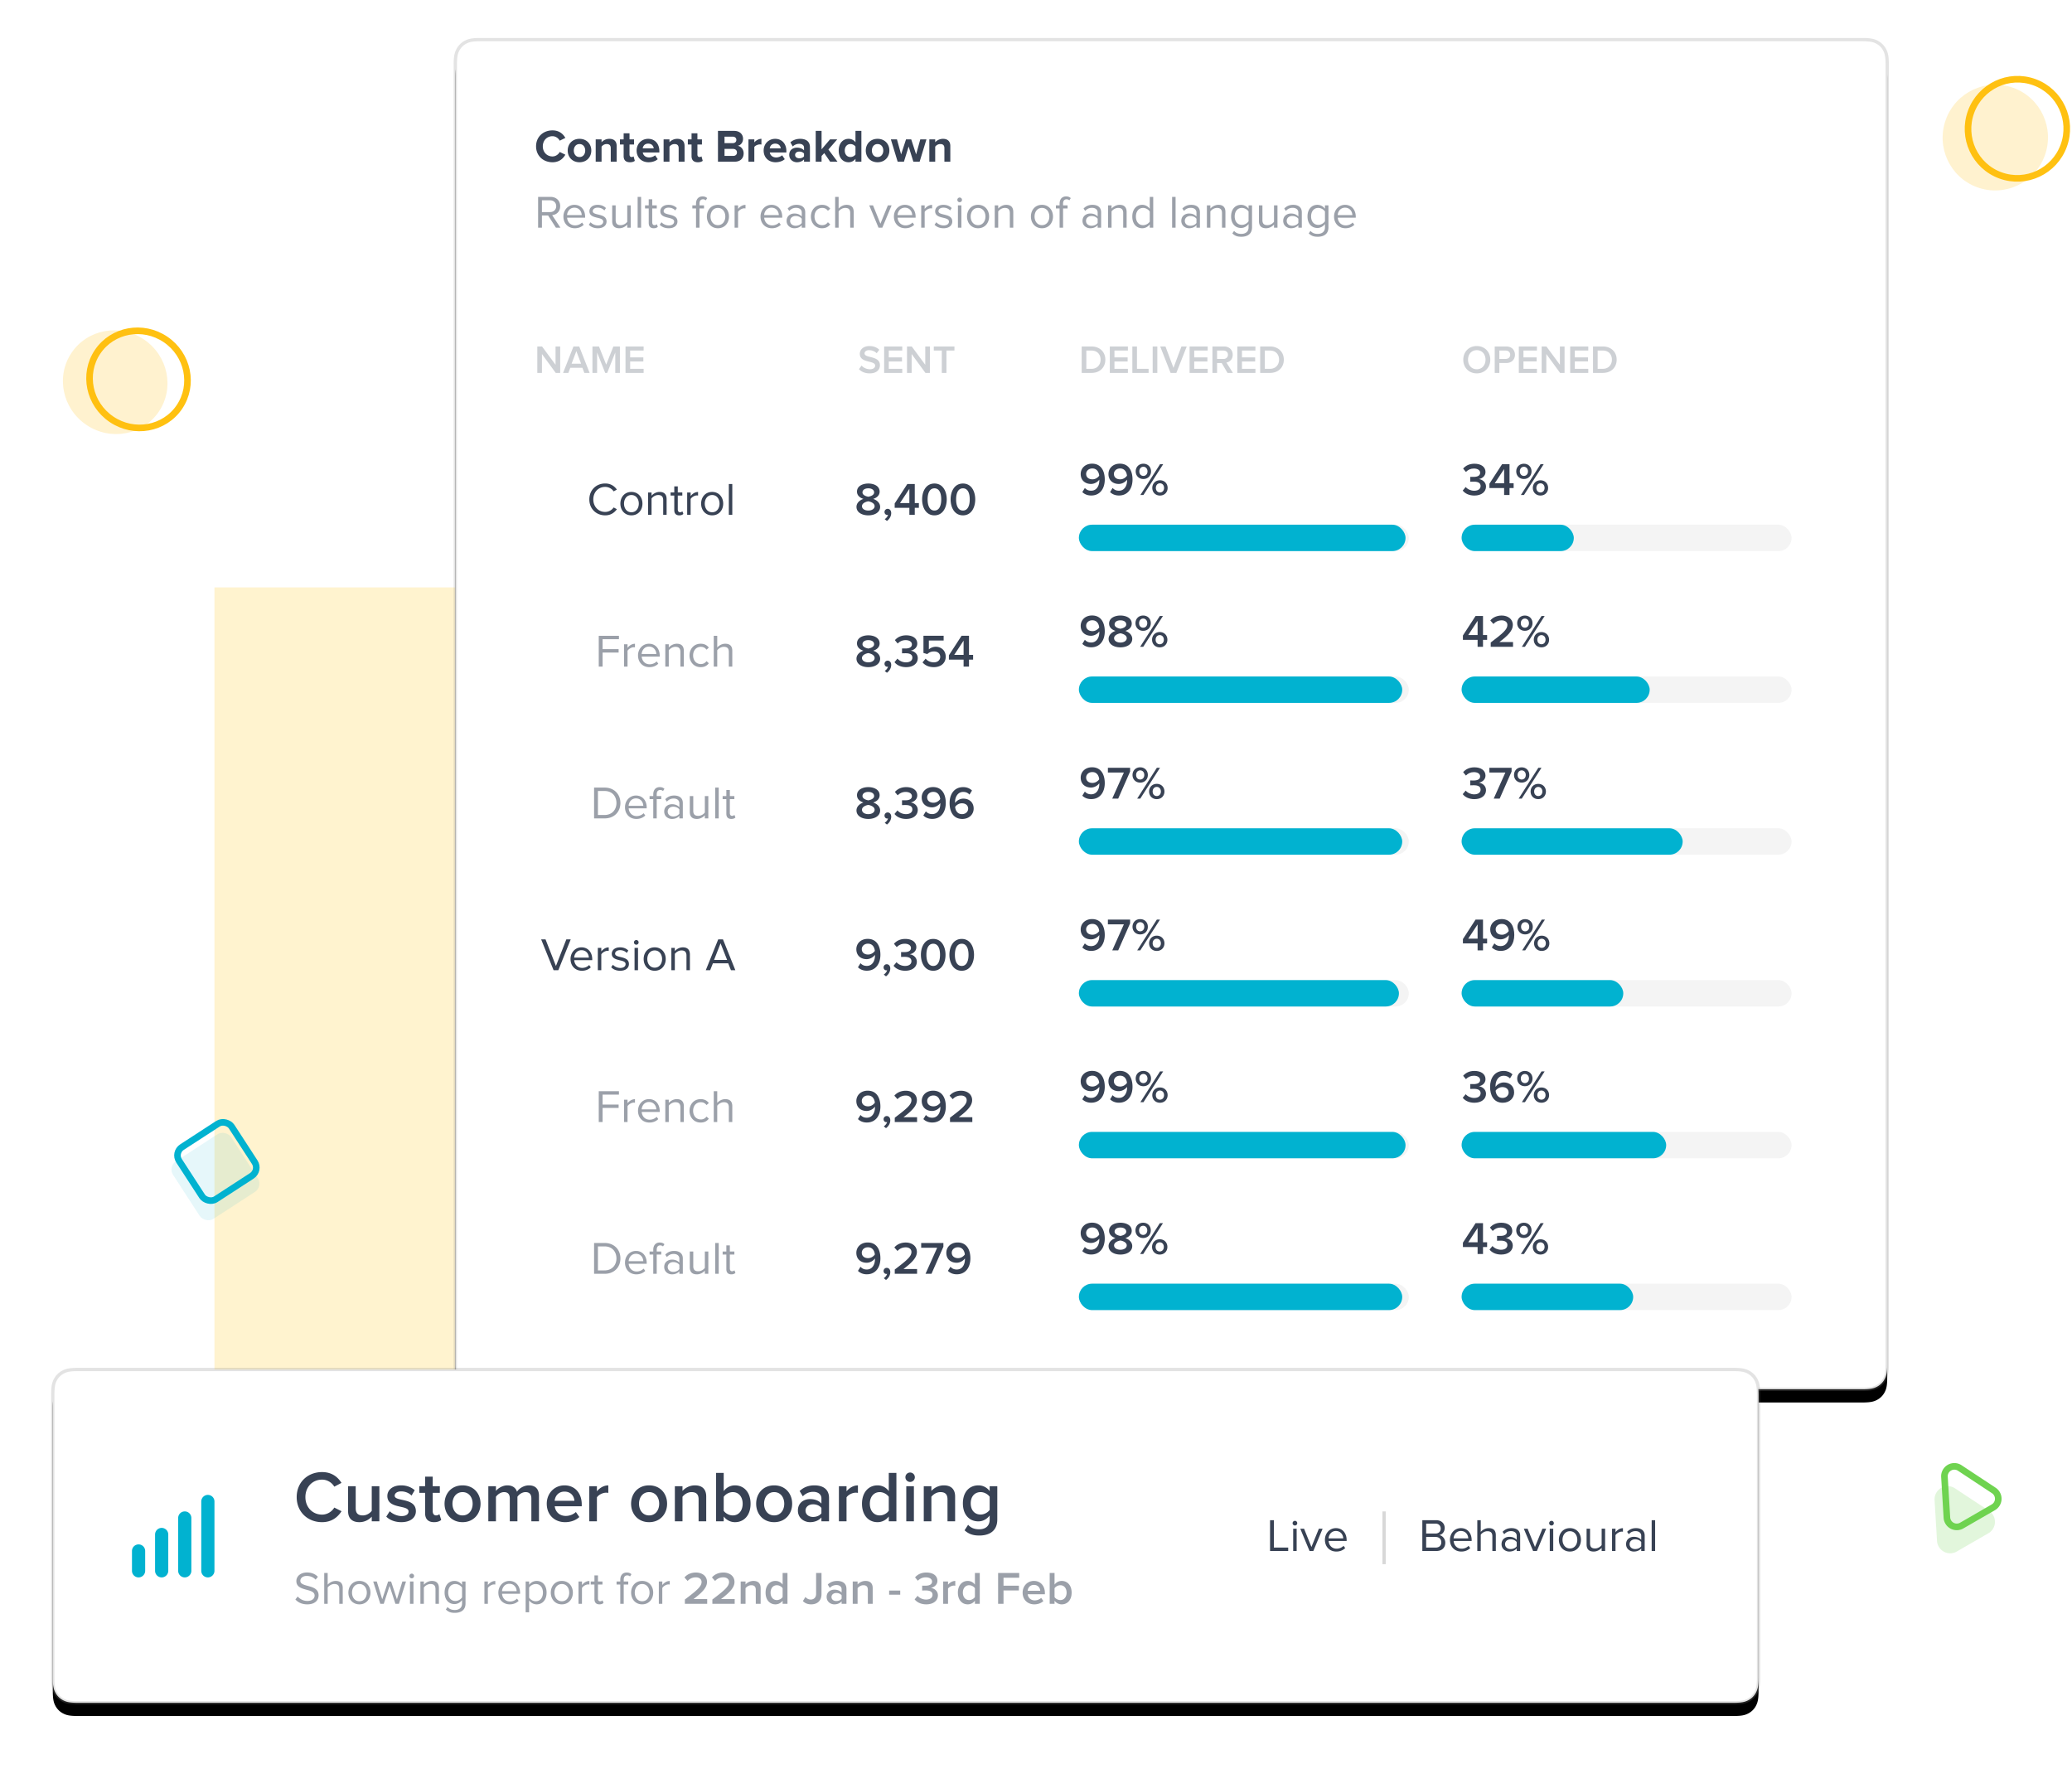 <svg xmlns="http://www.w3.org/2000/svg" xmlns:xlink="http://www.w3.org/1999/xlink" width="628" height="536" viewBox="0 0 628 536"><defs><path id="a" d="M7.692 0h418.616c2.675 0 3.645.278 4.623.801a5.452 5.452 0 0 1 2.268 2.268c.523.978.801 1.948.801 4.623v393.616c0 2.675-.278 3.645-.801 4.623a5.452 5.452 0 0 1-2.268 2.268c-.978.523-1.948.801-4.623.801H7.692c-2.675 0-3.645-.278-4.623-.801a5.452 5.452 0 0 1-2.268-2.268c-.523-.978-.801-1.948-.801-4.623V7.692c0-2.675.278-3.645.801-4.623A5.452 5.452 0 0 1 3.07.801C4.047.278 5.017 0 7.692 0z"/><filter id="b" width="112.2%" height="113%" x="-6.1%" y="-5.5%" filterUnits="objectBoundingBox"><feMorphology in="SourceAlpha" operator="dilate" radius=".5" result="shadowSpreadOuter1"/><feOffset dy="4" in="shadowSpreadOuter1" result="shadowOffsetOuter1"/><feGaussianBlur in="shadowOffsetOuter1" result="shadowBlurOuter1" stdDeviation="8"/><feComposite in="shadowBlurOuter1" in2="SourceAlpha" operator="out" result="shadowBlurOuter1"/><feColorMatrix in="shadowBlurOuter1" values="0 0 0 0 0 0 0 0 0 0 0 0 0 0 0 0 0 0 0.12 0"/></filter><path id="e" d="M7.692 0h501.616c2.675 0 3.645.278 4.623.801a5.452 5.452 0 0 1 2.268 2.268c.523.978.801 1.948.801 4.623v85.616c0 2.675-.278 3.645-.801 4.623a5.452 5.452 0 0 1-2.268 2.268c-.978.523-1.948.801-4.623.801H7.692c-2.675 0-3.645-.278-4.623-.801A5.452 5.452 0 0 1 .801 97.93C.278 96.953 0 95.983 0 93.308V7.692c0-2.675.278-3.645.801-4.623A5.452 5.452 0 0 1 3.07.801C4.047.278 5.017 0 7.692 0z"/><filter id="d" width="110.3%" height="152.5%" x="-5.1%" y="-22.3%" filterUnits="objectBoundingBox"><feMorphology in="SourceAlpha" operator="dilate" radius=".5" result="shadowSpreadOuter1"/><feOffset dy="4" in="shadowSpreadOuter1" result="shadowOffsetOuter1"/><feGaussianBlur in="shadowOffsetOuter1" result="shadowBlurOuter1" stdDeviation="8"/><feComposite in="shadowBlurOuter1" in2="SourceAlpha" operator="out" result="shadowBlurOuter1"/><feColorMatrix in="shadowBlurOuter1" values="0 0 0 0 0 0 0 0 0 0 0 0 0 0 0 0 0 0 0.12 0"/></filter></defs><g fill="none" fill-rule="evenodd"><path fill="#FFF3CF" d="M65 178h414v290H65z"/><g transform="translate(138 12)"><mask id="c" fill="#fff"><use xlink:href="#a"/></mask><use fill="#000" filter="url(#b)" xlink:href="#a"/><use fill="#FFF" stroke="#8D8D8D" stroke-opacity=".24" xlink:href="#a"/><path fill="#384254" fill-rule="nonzero" d="M29.46 37.168c-2.814 0-4.984-1.96-4.984-4.83 0-2.884 2.17-4.83 4.984-4.83 2.044 0 3.234 1.106 3.892 2.282l-1.708.84c-.392-.756-1.232-1.358-2.184-1.358-1.708 0-2.94 1.302-2.94 3.066 0 1.764 1.232 3.066 2.94 3.066.952 0 1.792-.602 2.184-1.358l1.708.826c-.658 1.162-1.848 2.296-3.892 2.296zm8.176 0c-2.226 0-3.57-1.638-3.57-3.556 0-1.918 1.344-3.542 3.57-3.542 2.24 0 3.584 1.624 3.584 3.542 0 1.918-1.344 3.556-3.584 3.556zm0-1.582c1.12 0 1.736-.91 1.736-1.974 0-1.05-.616-1.96-1.736-1.96-1.106 0-1.722.91-1.722 1.96 0 1.064.616 1.974 1.722 1.974zM48.906 37h-1.792v-4.088c0-.938-.49-1.26-1.246-1.26-.7 0-1.232.392-1.54.784V37H42.55v-6.762h1.778v.868c.434-.504 1.274-1.036 2.366-1.036 1.498 0 2.212.84 2.212 2.156V37zm4.018.168c-1.246 0-1.904-.644-1.904-1.862v-3.514H49.9v-1.554h1.12V28.39h1.778v1.848h1.372v1.554h-1.372v3.038c0 .434.224.756.616.756.266 0 .518-.098.616-.21l.378 1.358c-.266.238-.742.434-1.484.434zm5.642 0c-2.058 0-3.612-1.386-3.612-3.556 0-1.96 1.456-3.542 3.5-3.542 2.03 0 3.388 1.512 3.388 3.71v.42h-5.026c.126.826.798 1.512 1.946 1.512.574 0 1.358-.238 1.792-.658l.798 1.176c-.672.616-1.736.938-2.786.938zm1.568-4.2c-.056-.644-.504-1.442-1.68-1.442-1.106 0-1.582.77-1.652 1.442h3.332zM69.486 37h-1.792v-4.088c0-.938-.49-1.26-1.246-1.26-.7 0-1.232.392-1.54.784V37H63.13v-6.762h1.778v.868c.434-.504 1.274-1.036 2.366-1.036 1.498 0 2.212.84 2.212 2.156V37zm4.018.168c-1.246 0-1.904-.644-1.904-1.862v-3.514h-1.12v-1.554h1.12V28.39h1.778v1.848h1.372v1.554h-1.372v3.038c0 .434.224.756.616.756.266 0 .518-.098.616-.21l.378 1.358c-.266.238-.742.434-1.484.434zM84.676 37h-5.068v-9.338h4.914c1.778 0 2.688 1.134 2.688 2.38 0 1.162-.728 1.96-1.61 2.142 1.008.154 1.792 1.12 1.792 2.282 0 1.414-.924 2.534-2.716 2.534zm-.588-5.628c.672 0 1.092-.378 1.092-.98 0-.574-.42-.98-1.092-.98h-2.492v1.96h2.492zm.084 3.878c.742 0 1.19-.392 1.19-1.064 0-.588-.42-1.064-1.19-1.064h-2.576v2.128h2.576zM90.626 37h-1.778v-6.762h1.778v.91c.49-.588 1.316-1.078 2.156-1.078v1.736a2.27 2.27 0 0 0-.49-.042c-.588 0-1.372.336-1.666.77V37zm6.44.168c-2.058 0-3.612-1.386-3.612-3.556 0-1.96 1.456-3.542 3.5-3.542 2.03 0 3.388 1.512 3.388 3.71v.42h-5.026c.126.826.798 1.512 1.946 1.512.574 0 1.358-.238 1.792-.658l.798 1.176c-.672.616-1.736.938-2.786.938zm1.568-4.2c-.056-.644-.504-1.442-1.68-1.442-1.106 0-1.582.77-1.652 1.442h3.332zM107.482 37h-1.792v-.714c-.462.56-1.26.882-2.142.882-1.078 0-2.338-.728-2.338-2.24 0-1.596 1.26-2.184 2.338-2.184.91 0 1.694.294 2.142.826v-.854c0-.686-.588-1.134-1.484-1.134-.714 0-1.386.28-1.946.798l-.7-1.246c.826-.742 1.89-1.064 2.954-1.064 1.554 0 2.968.616 2.968 2.562V37zm-3.22-1.036c.574 0 1.134-.196 1.428-.588v-.84c-.294-.392-.854-.602-1.428-.602-.7 0-1.274.378-1.274 1.022s.574 1.008 1.274 1.008zM115.84 37h-2.226l-1.792-2.604-.812.868V37h-1.778v-9.338h1.778v5.586l2.562-3.01h2.184l-2.674 3.066L115.84 37zm7.238 0h-1.792v-.868c-.532.672-1.26 1.036-2.086 1.036-1.694 0-2.996-1.288-2.996-3.556 0-2.198 1.274-3.542 2.996-3.542.798 0 1.554.336 2.086 1.036v-3.444h1.792V37zm-3.318-1.414c.588 0 1.232-.322 1.526-.77v-2.394c-.294-.448-.938-.77-1.526-.77-1.022 0-1.722.798-1.722 1.96 0 1.176.7 1.974 1.722 1.974zm8.218 1.582c-2.226 0-3.57-1.638-3.57-3.556 0-1.918 1.344-3.542 3.57-3.542 2.24 0 3.584 1.624 3.584 3.542 0 1.918-1.344 3.556-3.584 3.556zm0-1.582c1.12 0 1.736-.91 1.736-1.974 0-1.05-.616-1.96-1.736-1.96-1.106 0-1.722.91-1.722 1.96 0 1.064.616 1.974 1.722 1.974zM140.732 37h-1.904l-1.428-4.606L135.972 37h-1.904l-2.058-6.762h1.848l1.26 4.55 1.484-4.55h1.582l1.484 4.55 1.26-4.55h1.862L140.732 37zm9.296 0h-1.792v-4.088c0-.938-.49-1.26-1.246-1.26-.7 0-1.232.392-1.54.784V37h-1.778v-6.762h1.778v.868c.434-.504 1.274-1.036 2.366-1.036 1.498 0 2.212.84 2.212 2.156V37z" mask="url(#c)"/><path fill="#384254" fill-opacity=".5" fill-rule="nonzero" d="M31.868 57h-1.372l-2.366-3.71h-1.876V57h-1.162v-9.338h3.752c1.708 0 2.94 1.092 2.94 2.814 0 1.68-1.162 2.604-2.436 2.716L31.868 57zm-3.164-4.732c1.106 0 1.876-.742 1.876-1.792 0-1.064-.77-1.778-1.876-1.778h-2.45v3.57h2.45zm7.518 4.9c-2.016 0-3.458-1.442-3.458-3.556 0-1.96 1.4-3.542 3.332-3.542 2.044 0 3.248 1.596 3.248 3.626v.266h-5.46c.084 1.274.966 2.338 2.422 2.338.784 0 1.554-.308 2.1-.868l.504.686c-.686.672-1.596 1.05-2.688 1.05zm2.086-3.99c-.014-.994-.686-2.24-2.226-2.24-1.442 0-2.156 1.218-2.212 2.24h4.438zm4.886 3.99c-1.12 0-2.044-.35-2.73-1.064l.532-.756c.448.518 1.302.966 2.226.966 1.036 0 1.61-.49 1.61-1.162 0-1.638-4.186-.63-4.186-3.136 0-1.064.896-1.946 2.506-1.946 1.162 0 1.974.434 2.506.98l-.49.728c-.406-.49-1.134-.854-2.016-.854-.924 0-1.498.462-1.498 1.064 0 1.47 4.186.504 4.186 3.136 0 1.134-.91 2.044-2.646 2.044zM53.162 57h-1.05v-.952c-.518.588-1.4 1.12-2.408 1.12-1.414 0-2.156-.7-2.156-2.156v-4.774h1.05v4.452c0 1.19.602 1.54 1.526 1.54.812 0 1.596-.476 1.988-1.022v-4.97h1.05V57zm3.15 0h-1.05v-9.338h1.05V57zm3.822.168c-1.008 0-1.512-.574-1.512-1.582v-4.424h-1.12v-.924h1.12V48.39h1.064v1.848h1.372v.924h-1.372v4.2c0 .504.224.868.672.868.308 0 .574-.14.714-.294l.308.798c-.266.252-.644.434-1.246.434zm4.55 0c-1.12 0-2.044-.35-2.73-1.064l.532-.756c.448.518 1.302.966 2.226.966 1.036 0 1.61-.49 1.61-1.162 0-1.638-4.186-.63-4.186-3.136 0-1.064.896-1.946 2.506-1.946 1.162 0 1.974.434 2.506.98l-.49.728c-.406-.49-1.134-.854-2.016-.854-.924 0-1.498.462-1.498 1.064 0 1.47 4.186.504 4.186 3.136 0 1.134-.91 2.044-2.646 2.044zM74.008 57h-1.05v-5.838h-1.12v-.924h1.12v-.518c0-1.386.77-2.198 1.96-2.198.546 0 1.008.126 1.428.518l-.434.672a1.214 1.214 0 0 0-.826-.322c-.7 0-1.078.462-1.078 1.33v.518h1.372v.924h-1.372V57zm5.586.168c-2.058 0-3.346-1.596-3.346-3.556s1.288-3.542 3.346-3.542 3.346 1.582 3.346 3.542c0 1.96-1.288 3.556-3.346 3.556zm0-.938c1.442 0 2.24-1.232 2.24-2.618 0-1.372-.798-2.604-2.24-2.604-1.442 0-2.24 1.232-2.24 2.604 0 1.386.798 2.618 2.24 2.618zm6.104.77h-1.05v-6.762h1.05v1.078c.546-.7 1.33-1.232 2.254-1.232v1.078c-.126-.014-.252-.028-.406-.028-.658 0-1.54.532-1.848 1.078V57zm10.262.168c-2.016 0-3.458-1.442-3.458-3.556 0-1.96 1.4-3.542 3.332-3.542 2.044 0 3.248 1.596 3.248 3.626v.266h-5.46c.084 1.274.966 2.338 2.422 2.338.784 0 1.554-.308 2.1-.868l.504.686c-.686.672-1.596 1.05-2.688 1.05zm2.086-3.99c-.014-.994-.686-2.24-2.226-2.24-1.442 0-2.156 1.218-2.212 2.24h4.438zM106.054 57h-1.05v-.77c-.546.616-1.33.938-2.24.938-1.134 0-2.352-.77-2.352-2.24 0-1.526 1.204-2.226 2.352-2.226.924 0 1.694.294 2.24.91v-1.218c0-.896-.728-1.414-1.708-1.414-.812 0-1.47.28-2.072.938l-.49-.728c.728-.756 1.596-1.12 2.702-1.12 1.442 0 2.618.644 2.618 2.282V57zm-2.898-.588c.728 0 1.442-.28 1.848-.84v-1.288c-.406-.546-1.12-.826-1.848-.826-.994 0-1.68.616-1.68 1.47 0 .868.686 1.484 1.68 1.484zm7.994.756c-2.016 0-3.374-1.554-3.374-3.556s1.358-3.542 3.374-3.542c1.232 0 1.96.504 2.478 1.176l-.7.63c-.448-.616-1.022-.868-1.722-.868-1.428 0-2.338 1.106-2.338 2.604s.91 2.618 2.338 2.618c.7 0 1.274-.28 1.722-.882l.7.644c-.518.672-1.246 1.176-2.478 1.176zm9.59-.168h-1.05v-4.452c0-1.204-.602-1.54-1.526-1.54-.812 0-1.596.504-1.988 1.05V57h-1.05v-9.338h1.05v3.556c.462-.574 1.386-1.148 2.408-1.148 1.414 0 2.156.686 2.156 2.156V57zm8.68 0h-1.148l-2.814-6.762h1.148l2.24 5.544 2.254-5.544h1.134L129.42 57zm6.972.168c-2.016 0-3.458-1.442-3.458-3.556 0-1.96 1.4-3.542 3.332-3.542 2.044 0 3.248 1.596 3.248 3.626v.266h-5.46c.084 1.274.966 2.338 2.422 2.338.784 0 1.554-.308 2.1-.868l.504.686c-.686.672-1.596 1.05-2.688 1.05zm2.086-3.99c-.014-.994-.686-2.24-2.226-2.24-1.442 0-2.156 1.218-2.212 2.24h4.438zm3.78 3.822h-1.05v-6.762h1.05v1.078c.546-.7 1.33-1.232 2.254-1.232v1.078c-.126-.014-.252-.028-.406-.028-.658 0-1.54.532-1.848 1.078V57zm5.726.168c-1.12 0-2.044-.35-2.73-1.064l.532-.756c.448.518 1.302.966 2.226.966 1.036 0 1.61-.49 1.61-1.162 0-1.638-4.186-.63-4.186-3.136 0-1.064.896-1.946 2.506-1.946 1.162 0 1.974.434 2.506.98l-.49.728c-.406-.49-1.134-.854-2.016-.854-.924 0-1.498.462-1.498 1.064 0 1.47 4.186.504 4.186 3.136 0 1.134-.91 2.044-2.646 2.044zm4.886-7.896a.705.705 0 0 1-.714-.7c0-.392.322-.714.714-.714.392 0 .7.322.7.714 0 .392-.308.7-.7.7zm.518 7.728h-1.05v-6.762h1.05V57zm5.054.168c-2.058 0-3.346-1.596-3.346-3.556s1.288-3.542 3.346-3.542 3.346 1.582 3.346 3.542c0 1.96-1.288 3.556-3.346 3.556zm0-.938c1.442 0 2.24-1.232 2.24-2.618 0-1.372-.798-2.604-2.24-2.604-1.442 0-2.24 1.232-2.24 2.604 0 1.386.798 2.618 2.24 2.618zm10.668.77h-1.036v-4.424c0-1.204-.616-1.568-1.526-1.568-.826 0-1.596.504-2.002 1.05V57h-1.05v-6.762h1.05v.98c.476-.574 1.4-1.148 2.422-1.148 1.4 0 2.142.714 2.142 2.184V57zm8.694.168c-2.058 0-3.346-1.596-3.346-3.556s1.288-3.542 3.346-3.542 3.346 1.582 3.346 3.542c0 1.96-1.288 3.556-3.346 3.556zm0-.938c1.442 0 2.24-1.232 2.24-2.618 0-1.372-.798-2.604-2.24-2.604-1.442 0-2.24 1.232-2.24 2.604 0 1.386.798 2.618 2.24 2.618zm6.398.77h-1.05v-5.838h-1.12v-.924h1.12v-.518c0-1.386.77-2.198 1.96-2.198.546 0 1.008.126 1.428.518l-.434.672a1.214 1.214 0 0 0-.826-.322c-.7 0-1.078.462-1.078 1.33v.518h1.372v.924h-1.372V57zm11.536 0h-1.05v-.77c-.546.616-1.33.938-2.24.938-1.134 0-2.352-.77-2.352-2.24 0-1.526 1.204-2.226 2.352-2.226.924 0 1.694.294 2.24.91v-1.218c0-.896-.728-1.414-1.708-1.414-.812 0-1.47.28-2.072.938l-.49-.728c.728-.756 1.596-1.12 2.702-1.12 1.442 0 2.618.644 2.618 2.282V57zm-2.898-.588c.728 0 1.442-.28 1.848-.84v-1.288c-.406-.546-1.12-.826-1.848-.826-.994 0-1.68.616-1.68 1.47 0 .868.686 1.484 1.68 1.484zm10.626.588h-1.036v-4.424c0-1.204-.616-1.568-1.526-1.568-.826 0-1.596.504-2.002 1.05V57h-1.05v-6.762h1.05v.98c.476-.574 1.4-1.148 2.422-1.148 1.4 0 2.142.714 2.142 2.184V57zm8.064 0h-1.05v-1.008c-.504.686-1.33 1.176-2.282 1.176-1.764 0-3.01-1.344-3.01-3.542 0-2.17 1.246-3.556 3.01-3.556.91 0 1.736.448 2.282 1.19v-3.598h1.05V57zm-3.066-.77c.826 0 1.652-.49 2.016-1.078V52.1c-.364-.588-1.19-1.092-2.016-1.092-1.372 0-2.184 1.12-2.184 2.618 0 1.498.812 2.604 2.184 2.604zm9.842.77h-1.05v-9.338h1.05V57zm7.378 0h-1.05v-.77c-.546.616-1.33.938-2.24.938-1.134 0-2.352-.77-2.352-2.24 0-1.526 1.204-2.226 2.352-2.226.924 0 1.694.294 2.24.91v-1.218c0-.896-.728-1.414-1.708-1.414-.812 0-1.47.28-2.072.938l-.49-.728c.728-.756 1.596-1.12 2.702-1.12 1.442 0 2.618.644 2.618 2.282V57zm-2.898-.588c.728 0 1.442-.28 1.848-.84v-1.288c-.406-.546-1.12-.826-1.848-.826-.994 0-1.68.616-1.68 1.47 0 .868.686 1.484 1.68 1.484zm10.626.588h-1.036v-4.424c0-1.204-.616-1.568-1.526-1.568-.826 0-1.596.504-2.002 1.05V57h-1.05v-6.762h1.05v.98c.476-.574 1.4-1.148 2.422-1.148 1.4 0 2.142.714 2.142 2.184V57zm4.83 2.744c-1.134 0-1.918-.224-2.73-1.022l.532-.756c.56.658 1.232.91 2.198.91 1.12 0 2.184-.546 2.184-1.974V55.88c-.504.686-1.33 1.204-2.282 1.204-1.764 0-3.01-1.316-3.01-3.5 0-2.17 1.232-3.514 3.01-3.514.91 0 1.736.448 2.282 1.19v-1.022h1.05v6.664c0 2.142-1.582 2.842-3.234 2.842zm.168-3.598c.826 0 1.638-.504 2.016-1.092v-2.968c-.378-.574-1.19-1.078-2.016-1.078-1.372 0-2.184 1.078-2.184 2.576 0 1.484.812 2.562 2.184 2.562zm10.78.854h-1.05v-.952c-.518.588-1.4 1.12-2.408 1.12-1.414 0-2.156-.7-2.156-2.156v-4.774h1.05v4.452c0 1.19.602 1.54 1.526 1.54.812 0 1.596-.476 1.988-1.022v-4.97h1.05V57zm7.378 0h-1.05v-.77c-.546.616-1.33.938-2.24.938-1.134 0-2.352-.77-2.352-2.24 0-1.526 1.204-2.226 2.352-2.226.924 0 1.694.294 2.24.91v-1.218c0-.896-.728-1.414-1.708-1.414-.812 0-1.47.28-2.072.938l-.49-.728c.728-.756 1.596-1.12 2.702-1.12 1.442 0 2.618.644 2.618 2.282V57zm-2.898-.588c.728 0 1.442-.28 1.848-.84v-1.288c-.406-.546-1.12-.826-1.848-.826-.994 0-1.68.616-1.68 1.47 0 .868.686 1.484 1.68 1.484zm7.728 3.332c-1.134 0-1.918-.224-2.73-1.022l.532-.756c.56.658 1.232.91 2.198.91 1.12 0 2.184-.546 2.184-1.974V55.88c-.504.686-1.33 1.204-2.282 1.204-1.764 0-3.01-1.316-3.01-3.5 0-2.17 1.232-3.514 3.01-3.514.91 0 1.736.448 2.282 1.19v-1.022h1.05v6.664c0 2.142-1.582 2.842-3.234 2.842zm.168-3.598c.826 0 1.638-.504 2.016-1.092v-2.968c-.378-.574-1.19-1.078-2.016-1.078-1.372 0-2.184 1.078-2.184 2.576 0 1.484.812 2.562 2.184 2.562zm8.232 1.022c-2.016 0-3.458-1.442-3.458-3.556 0-1.96 1.4-3.542 3.332-3.542 2.044 0 3.248 1.596 3.248 3.626v.266h-5.46c.084 1.274.966 2.338 2.422 2.338.784 0 1.554-.308 2.1-.868l.504.686c-.686.672-1.596 1.05-2.688 1.05zm2.086-3.99c-.014-.994-.686-2.24-2.226-2.24-1.442 0-2.156 1.218-2.212 2.24h4.438z" mask="url(#c)"/><g mask="url(#c)"><path fill="#384254" fill-opacity=".5" fill-rule="nonzero" d="M44.638 190h-1.162v-9.338h6.118v1.036h-4.956v3.01h4.858v1.036h-4.858V190zm7.56 0h-1.05v-6.762h1.05v1.078c.546-.7 1.33-1.232 2.254-1.232v1.078a3.468 3.468 0 0 0-.406-.028c-.658 0-1.54.532-1.848 1.078V190zm6.636.168c-2.016 0-3.458-1.442-3.458-3.556 0-1.96 1.4-3.542 3.332-3.542 2.044 0 3.248 1.596 3.248 3.626v.266h-5.46c.084 1.274.966 2.338 2.422 2.338.784 0 1.554-.308 2.1-.868l.504.686c-.686.672-1.596 1.05-2.688 1.05zm2.086-3.99c-.014-.994-.686-2.24-2.226-2.24-1.442 0-2.156 1.218-2.212 2.24h4.438zM69.264 190h-1.036v-4.424c0-1.204-.616-1.568-1.526-1.568-.826 0-1.596.504-2.002 1.05V190h-1.05v-6.762h1.05v.98c.476-.574 1.4-1.148 2.422-1.148 1.4 0 2.142.714 2.142 2.184V190zm5.096.168c-2.016 0-3.374-1.554-3.374-3.556s1.358-3.542 3.374-3.542c1.232 0 1.96.504 2.478 1.176l-.7.63c-.448-.616-1.022-.868-1.722-.868-1.428 0-2.338 1.106-2.338 2.604s.91 2.618 2.338 2.618c.7 0 1.274-.28 1.722-.882l.7.644c-.518.672-1.246 1.176-2.478 1.176zm9.59-.168H82.9v-4.452c0-1.204-.602-1.54-1.526-1.54-.812 0-1.596.504-1.988 1.05V190h-1.05v-9.338h1.05v3.556c.462-.574 1.386-1.148 2.408-1.148 1.414 0 2.156.686 2.156 2.156V190z"/><path fill="#384254" fill-rule="nonzero" d="M125.172 190.168c-1.918 0-3.584-.896-3.584-2.576 0-1.176.966-2.03 2.1-2.408-1.05-.336-1.946-1.036-1.946-2.212 0-1.736 1.778-2.45 3.43-2.45 1.652 0 3.43.714 3.43 2.45 0 1.176-.896 1.876-1.946 2.212 1.134.378 2.1 1.232 2.1 2.408 0 1.68-1.68 2.576-3.584 2.576zm0-5.642c.574-.098 1.764-.434 1.764-1.302 0-.798-.756-1.246-1.764-1.246s-1.764.448-1.764 1.246c0 .868 1.204 1.204 1.764 1.302zm0 4.186c1.036 0 1.918-.504 1.918-1.33 0-.966-1.344-1.386-1.918-1.47-.588.084-1.918.504-1.918 1.47 0 .826.854 1.33 1.918 1.33zm6.944.756c0 .966-.532 1.848-1.302 2.394l-.672-.546c.448-.266.924-.84 1.008-1.316a.724.724 0 0 1-.238.042c-.462 0-.826-.378-.826-.896s.42-.952.952-.952c.574 0 1.078.462 1.078 1.274zm4.522.7c-1.652 0-2.884-.672-3.528-1.512l.896-1.078c.602.7 1.582 1.134 2.576 1.134 1.232 0 1.946-.574 1.946-1.428 0-.924-.728-1.33-2.072-1.33-.392 0-.924.014-1.064.028v-1.484c.154.014.7.014 1.064.014 1.106 0 1.932-.378 1.932-1.232s-.854-1.302-1.89-1.302c-.966 0-1.75.35-2.422 1.036l-.84-1.022c.728-.854 1.862-1.47 3.416-1.47 2.016 0 3.36.952 3.36 2.506 0 1.26-1.064 1.988-2.016 2.142.896.098 2.17.826 2.17 2.268 0 1.596-1.358 2.73-3.528 2.73zm8.428 0c-1.596 0-2.702-.56-3.458-1.442l.938-1.134c.616.728 1.47 1.12 2.506 1.12 1.19 0 1.918-.728 1.918-1.652 0-.994-.728-1.652-1.876-1.652-.784 0-1.442.238-2.044.798l-1.162-.336v-5.208h6.118v1.442h-4.48v2.688c.462-.434 1.218-.798 2.114-.798 1.582 0 2.996 1.092 2.996 3.01 0 1.932-1.484 3.164-3.57 3.164zm10.626-.168h-1.638v-2.114h-4.452v-1.316l3.836-5.908h2.254v5.782h1.246v1.442h-1.246V190zm-1.638-3.556v-4.312l-2.842 4.312h2.842zm38.67-2.29c-1.162 0-2.058-.42-2.688-1.036l.77-1.246c.49.518 1.022.826 1.918.826 1.694 0 2.464-1.554 2.464-3.08 0-.084 0-.182-.014-.266-.42.63-1.4 1.302-2.506 1.302-1.68 0-3.122-1.022-3.122-3.01 0-1.736 1.358-3.136 3.444-3.136 2.744 0 3.85 2.226 3.85 4.816 0 2.702-1.414 4.83-4.116 4.83zm.392-4.9c.798 0 1.568-.434 2.044-1.106-.098-1.008-.644-2.184-2.086-2.184-1.232 0-1.876.868-1.876 1.624 0 1.148.896 1.666 1.918 1.666zm8.47 4.914c-1.918 0-3.584-.896-3.584-2.576 0-1.176.966-2.03 2.1-2.408-1.05-.336-1.946-1.036-1.946-2.212 0-1.736 1.778-2.45 3.43-2.45 1.652 0 3.43.714 3.43 2.45 0 1.176-.896 1.876-1.946 2.212 1.134.378 2.1 1.232 2.1 2.408 0 1.68-1.68 2.576-3.584 2.576zm0-5.642c.574-.098 1.764-.434 1.764-1.302 0-.798-.756-1.246-1.764-1.246s-1.764.448-1.764 1.246c0 .868 1.204 1.204 1.764 1.302zm0 4.186c1.036 0 1.918-.504 1.918-1.33 0-.966-1.344-1.386-1.918-1.47-.588.084-1.918.504-1.918 1.47 0 .826.854 1.33 1.918 1.33zm6.888-3.556c-1.386 0-2.324-1.008-2.324-2.31 0-1.316.938-2.324 2.324-2.324 1.4 0 2.324 1.008 2.324 2.324 0 1.302-.924 2.31-2.324 2.31zm.028 4.844h-.938l5.964-9.338h.952L208.502 184zm4.998.168c-1.386 0-2.324-1.008-2.324-2.31 0-1.316.938-2.324 2.324-2.324s2.324 1.008 2.324 2.324c0 1.302-.938 2.31-2.324 2.31zm-5.026-5.95c.728 0 1.246-.56 1.246-1.372 0-.826-.518-1.4-1.246-1.4-.714 0-1.232.574-1.232 1.4 0 .812.518 1.372 1.232 1.372zm5.026 5.012c.728 0 1.246-.56 1.246-1.372 0-.826-.518-1.4-1.246-1.4s-1.246.574-1.246 1.4c0 .812.518 1.372 1.246 1.372z"/><g transform="translate(189 193)"><rect width="100" height="8" fill="#F4F4F4" rx="4"/><rect width="98" height="8" fill="#01B2D0" rx="4"/></g><path fill="#384254" fill-rule="nonzero" d="M311.482 184h-1.638v-2.114h-4.452v-1.316l3.836-5.908h2.254v5.782h1.246v1.442h-1.246V184zm-1.638-3.556v-4.312l-2.842 4.312h2.842zM320.582 184h-6.762v-1.302c3.626-2.744 5.054-3.948 5.054-5.306 0-.98-.854-1.414-1.708-1.414-1.092 0-1.918.434-2.52 1.106l-.952-1.064c.826-1.008 2.142-1.498 3.458-1.498 1.806 0 3.374 1.008 3.374 2.87 0 1.736-1.582 3.276-4.074 5.166h4.13V184zm3.584-4.844c-1.386 0-2.324-1.008-2.324-2.31 0-1.316.938-2.324 2.324-2.324 1.4 0 2.324 1.008 2.324 2.324 0 1.302-.924 2.31-2.324 2.31zm.028 4.844h-.938l5.964-9.338h.952L324.194 184zm4.998.168c-1.386 0-2.324-1.008-2.324-2.31 0-1.316.938-2.324 2.324-2.324s2.324 1.008 2.324 2.324c0 1.302-.938 2.31-2.324 2.31zm-5.026-5.95c.728 0 1.246-.56 1.246-1.372 0-.826-.518-1.4-1.246-1.4-.714 0-1.232.574-1.232 1.4 0 .812.518 1.372 1.232 1.372zm5.026 5.012c.728 0 1.246-.56 1.246-1.372 0-.826-.518-1.4-1.246-1.4s-1.246.574-1.246 1.4c0 .812.518 1.372 1.246 1.372z"/><g transform="translate(305 193)"><rect width="100" height="8" fill="#F4F4F4" rx="4"/><rect width="57" height="8" fill="#01B2D0" rx="4"/></g></g><g mask="url(#c)"><path fill="#384254" fill-opacity=".5" fill-rule="nonzero" d="M45.254 236h-3.192v-9.338h3.192c2.912 0 4.788 2.03 4.788 4.676 0 2.66-1.876 4.662-4.788 4.662zm0-1.036c2.268 0 3.584-1.624 3.584-3.626 0-2.016-1.274-3.64-3.584-3.64h-2.03v7.266h2.03zm9.632 1.204c-2.016 0-3.458-1.442-3.458-3.556 0-1.96 1.4-3.542 3.332-3.542 2.044 0 3.248 1.596 3.248 3.626v.266h-5.46c.084 1.274.966 2.338 2.422 2.338.784 0 1.554-.308 2.1-.868l.504.686c-.686.672-1.596 1.05-2.688 1.05zm2.086-3.99c-.014-.994-.686-2.24-2.226-2.24-1.442 0-2.156 1.218-2.212 2.24h4.438zM61.046 236h-1.05v-5.838h-1.12v-.924h1.12v-.518c0-1.386.77-2.198 1.96-2.198.546 0 1.008.126 1.428.518l-.434.672a1.214 1.214 0 0 0-.826-.322c-.7 0-1.078.462-1.078 1.33v.518h1.372v.924h-1.372V236zm7.91 0h-1.05v-.77c-.546.616-1.33.938-2.24.938-1.134 0-2.352-.77-2.352-2.24 0-1.526 1.204-2.226 2.352-2.226.924 0 1.694.294 2.24.91v-1.218c0-.896-.728-1.414-1.708-1.414-.812 0-1.47.28-2.072.938l-.49-.728c.728-.756 1.596-1.12 2.702-1.12 1.442 0 2.618.644 2.618 2.282V236zm-2.898-.588c.728 0 1.442-.28 1.848-.84v-1.288c-.406-.546-1.12-.826-1.848-.826-.994 0-1.68.616-1.68 1.47 0 .868.686 1.484 1.68 1.484zm10.626.588h-1.05v-.952c-.518.588-1.4 1.12-2.408 1.12-1.414 0-2.156-.7-2.156-2.156v-4.774h1.05v4.452c0 1.19.602 1.54 1.526 1.54.812 0 1.596-.476 1.988-1.022v-4.97h1.05V236zm3.15 0h-1.05v-9.338h1.05V236zm3.822.168c-1.008 0-1.512-.574-1.512-1.582v-4.424h-1.12v-.924h1.12v-1.848h1.064v1.848h1.372v.924h-1.372v4.2c0 .504.224.868.672.868.308 0 .574-.14.714-.294l.308.798c-.266.252-.644.434-1.246.434z"/><path fill="#384254" fill-rule="nonzero" d="M125.172 236.168c-1.918 0-3.584-.896-3.584-2.576 0-1.176.966-2.03 2.1-2.408-1.05-.336-1.946-1.036-1.946-2.212 0-1.736 1.778-2.45 3.43-2.45 1.652 0 3.43.714 3.43 2.45 0 1.176-.896 1.876-1.946 2.212 1.134.378 2.1 1.232 2.1 2.408 0 1.68-1.68 2.576-3.584 2.576zm0-5.642c.574-.098 1.764-.434 1.764-1.302 0-.798-.756-1.246-1.764-1.246s-1.764.448-1.764 1.246c0 .868 1.204 1.204 1.764 1.302zm0 4.186c1.036 0 1.918-.504 1.918-1.33 0-.966-1.344-1.386-1.918-1.47-.588.084-1.918.504-1.918 1.47 0 .826.854 1.33 1.918 1.33zm6.944.756c0 .966-.532 1.848-1.302 2.394l-.672-.546c.448-.266.924-.84 1.008-1.316a.724.724 0 0 1-.238.042c-.462 0-.826-.378-.826-.896s.42-.952.952-.952c.574 0 1.078.462 1.078 1.274zm4.522.7c-1.652 0-2.884-.672-3.528-1.512l.896-1.078c.602.7 1.582 1.134 2.576 1.134 1.232 0 1.946-.574 1.946-1.428 0-.924-.728-1.33-2.072-1.33-.392 0-.924.014-1.064.028v-1.484c.154.014.7.014 1.064.014 1.106 0 1.932-.378 1.932-1.232s-.854-1.302-1.89-1.302c-.966 0-1.75.35-2.422 1.036l-.84-1.022c.728-.854 1.862-1.47 3.416-1.47 2.016 0 3.36.952 3.36 2.506 0 1.26-1.064 1.988-2.016 2.142.896.098 2.17.826 2.17 2.268 0 1.596-1.358 2.73-3.528 2.73zm7.896-.014c-1.162 0-2.058-.42-2.688-1.036l.77-1.246c.49.518 1.022.826 1.918.826 1.694 0 2.464-1.554 2.464-3.08 0-.084 0-.182-.014-.266-.42.63-1.4 1.302-2.506 1.302-1.68 0-3.122-1.022-3.122-3.01 0-1.736 1.358-3.136 3.444-3.136 2.744 0 3.85 2.226 3.85 4.816 0 2.702-1.414 4.83-4.116 4.83zm.392-4.9c.798 0 1.568-.434 2.044-1.106-.098-1.008-.644-2.184-2.086-2.184-1.232 0-1.876.868-1.876 1.624 0 1.148.896 1.666 1.918 1.666zm8.736 4.914c-2.744 0-3.85-2.226-3.85-4.83 0-2.688 1.414-4.816 4.116-4.816 1.148 0 2.044.406 2.674 1.036l-.756 1.232c-.49-.504-1.036-.812-1.918-.812-1.568 0-2.464 1.442-2.464 3.08v.266c.434-.63 1.414-1.316 2.506-1.316 1.68 0 3.136 1.036 3.136 3.024 0 1.722-1.358 3.136-3.444 3.136zm-.098-1.456c1.232 0 1.876-.882 1.876-1.624 0-1.148-.896-1.666-1.904-1.666-.798 0-1.582.42-2.044 1.092.084 1.008.644 2.198 2.072 2.198zm39.16-4.558c-1.162 0-2.058-.42-2.688-1.036l.77-1.246c.49.518 1.022.826 1.918.826 1.694 0 2.464-1.554 2.464-3.08 0-.084 0-.182-.014-.266-.42.63-1.4 1.302-2.506 1.302-1.68 0-3.122-1.022-3.122-3.01 0-1.736 1.358-3.136 3.444-3.136 2.744 0 3.85 2.226 3.85 4.816 0 2.702-1.414 4.83-4.116 4.83zm.392-4.9c.798 0 1.568-.434 2.044-1.106-.098-1.008-.644-2.184-2.086-2.184-1.232 0-1.876.868-1.876 1.624 0 1.148.896 1.666 1.918 1.666zm7.798 4.746h-1.806l3.528-7.896h-4.844v-1.442h6.734v1.134L200.914 230zm6.664-4.844c-1.386 0-2.324-1.008-2.324-2.31 0-1.316.938-2.324 2.324-2.324 1.4 0 2.324 1.008 2.324 2.324 0 1.302-.924 2.31-2.324 2.31zm.028 4.844h-.938l5.964-9.338h.952L207.606 230zm4.998.168c-1.386 0-2.324-1.008-2.324-2.31 0-1.316.938-2.324 2.324-2.324s2.324 1.008 2.324 2.324c0 1.302-.938 2.31-2.324 2.31zm-5.026-5.95c.728 0 1.246-.56 1.246-1.372 0-.826-.518-1.4-1.246-1.4-.714 0-1.232.574-1.232 1.4 0 .812.518 1.372 1.232 1.372zm5.026 5.012c.728 0 1.246-.56 1.246-1.372 0-.826-.518-1.4-1.246-1.4s-1.246.574-1.246 1.4c0 .812.518 1.372 1.246 1.372z"/><g transform="translate(189 239)"><rect width="100" height="8" fill="#F4F4F4" rx="4"/><rect width="98" height="8" fill="#01B2D0" rx="4"/></g><path fill="#384254" fill-rule="nonzero" d="M308.864 230.168c-1.652 0-2.884-.672-3.528-1.512l.896-1.078c.602.7 1.582 1.134 2.576 1.134 1.232 0 1.946-.574 1.946-1.428 0-.924-.728-1.33-2.072-1.33-.392 0-.924.014-1.064.028v-1.484c.154.014.7.014 1.064.014 1.106 0 1.932-.378 1.932-1.232s-.854-1.302-1.89-1.302c-.966 0-1.75.35-2.422 1.036l-.84-1.022c.728-.854 1.862-1.47 3.416-1.47 2.016 0 3.36.952 3.36 2.506 0 1.26-1.064 1.988-2.016 2.142.896.098 2.17.826 2.17 2.268 0 1.596-1.358 2.73-3.528 2.73zm7.672-.168h-1.806l3.528-7.896h-4.844v-1.442h6.734v1.134L316.536 230zm6.664-4.844c-1.386 0-2.324-1.008-2.324-2.31 0-1.316.938-2.324 2.324-2.324 1.4 0 2.324 1.008 2.324 2.324 0 1.302-.924 2.31-2.324 2.31zm.028 4.844h-.938l5.964-9.338h.952L323.228 230zm4.998.168c-1.386 0-2.324-1.008-2.324-2.31 0-1.316.938-2.324 2.324-2.324s2.324 1.008 2.324 2.324c0 1.302-.938 2.31-2.324 2.31zm-5.026-5.95c.728 0 1.246-.56 1.246-1.372 0-.826-.518-1.4-1.246-1.4-.714 0-1.232.574-1.232 1.4 0 .812.518 1.372 1.232 1.372zm5.026 5.012c.728 0 1.246-.56 1.246-1.372 0-.826-.518-1.4-1.246-1.4s-1.246.574-1.246 1.4c0 .812.518 1.372 1.246 1.372z"/><g transform="translate(305 239)"><rect width="100" height="8" fill="#F4F4F4" rx="4"/><rect width="67" height="8" fill="#01B2D0" rx="4"/></g></g><g mask="url(#c)"><path fill="#384254" fill-rule="nonzero" d="M31.226 282h-1.442l-3.766-9.338h1.33l3.15 8.064 3.15-8.064h1.33L31.226 282zm7.154.168c-2.016 0-3.458-1.442-3.458-3.556 0-1.96 1.4-3.542 3.332-3.542 2.044 0 3.248 1.596 3.248 3.626v.266h-5.46c.084 1.274.966 2.338 2.422 2.338.784 0 1.554-.308 2.1-.868l.504.686c-.686.672-1.596 1.05-2.688 1.05zm2.086-3.99c-.014-.994-.686-2.24-2.226-2.24-1.442 0-2.156 1.218-2.212 2.24h4.438zm3.78 3.822h-1.05v-6.762h1.05v1.078c.546-.7 1.33-1.232 2.254-1.232v1.078a3.468 3.468 0 0 0-.406-.028c-.658 0-1.54.532-1.848 1.078V282zm5.726.168c-1.12 0-2.044-.35-2.73-1.064l.532-.756c.448.518 1.302.966 2.226.966 1.036 0 1.61-.49 1.61-1.162 0-1.638-4.186-.63-4.186-3.136 0-1.064.896-1.946 2.506-1.946 1.162 0 1.974.434 2.506.98l-.49.728c-.406-.49-1.134-.854-2.016-.854-.924 0-1.498.462-1.498 1.064 0 1.47 4.186.504 4.186 3.136 0 1.134-.91 2.044-2.646 2.044zm4.886-7.896a.705.705 0 0 1-.714-.7c0-.392.322-.714.714-.714.392 0 .7.322.7.714 0 .392-.308.7-.7.7zm.518 7.728h-1.05v-6.762h1.05V282zm5.054.168c-2.058 0-3.346-1.596-3.346-3.556s1.288-3.542 3.346-3.542 3.346 1.582 3.346 3.542c0 1.96-1.288 3.556-3.346 3.556zm0-.938c1.442 0 2.24-1.232 2.24-2.618 0-1.372-.798-2.604-2.24-2.604-1.442 0-2.24 1.232-2.24 2.604 0 1.386.798 2.618 2.24 2.618zm10.668.77h-1.036v-4.424c0-1.204-.616-1.568-1.526-1.568-.826 0-1.596.504-2.002 1.05V282h-1.05v-6.762h1.05v.98c.476-.574 1.4-1.148 2.422-1.148 1.4 0 2.142.714 2.142 2.184V282zm13.776 0h-1.33l-.826-2.086H78.07L77.244 282h-1.33l3.766-9.338h1.442L84.874 282zm-2.492-3.108l-1.988-5.04-1.974 5.04h3.962zm42.342 3.262c-1.162 0-2.058-.42-2.688-1.036l.77-1.246c.49.518 1.022.826 1.918.826 1.694 0 2.464-1.554 2.464-3.08 0-.084 0-.182-.014-.266-.42.63-1.4 1.302-2.506 1.302-1.68 0-3.122-1.022-3.122-3.01 0-1.736 1.358-3.136 3.444-3.136 2.744 0 3.85 2.226 3.85 4.816 0 2.702-1.414 4.83-4.116 4.83zm.392-4.9c.798 0 1.568-.434 2.044-1.106-.098-1.008-.644-2.184-2.086-2.184-1.232 0-1.876.868-1.876 1.624 0 1.148.896 1.666 1.918 1.666zm6.72 4.214c0 .966-.532 1.848-1.302 2.394l-.672-.546c.448-.266.924-.84 1.008-1.316a.724.724 0 0 1-.238.042c-.462 0-.826-.378-.826-.896s.42-.952.952-.952c.574 0 1.078.462 1.078 1.274zm4.522.7c-1.652 0-2.884-.672-3.528-1.512l.896-1.078c.602.7 1.582 1.134 2.576 1.134 1.232 0 1.946-.574 1.946-1.428 0-.924-.728-1.33-2.072-1.33-.392 0-.924.014-1.064.028v-1.484c.154.014.7.014 1.064.014 1.106 0 1.932-.378 1.932-1.232s-.854-1.302-1.89-1.302c-.966 0-1.75.35-2.422 1.036l-.84-1.022c.728-.854 1.862-1.47 3.416-1.47 2.016 0 3.36.952 3.36 2.506 0 1.26-1.064 1.988-2.016 2.142.896.098 2.17.826 2.17 2.268 0 1.596-1.358 2.73-3.528 2.73zm8.498 0c-2.632 0-3.738-2.492-3.738-4.83 0-2.352 1.106-4.816 3.738-4.816 2.618 0 3.724 2.464 3.724 4.816 0 2.338-1.106 4.83-3.724 4.83zm0-1.456c1.512 0 2.058-1.596 2.058-3.374 0-1.792-.532-3.36-2.058-3.36-1.526 0-2.072 1.568-2.072 3.36 0 1.778.546 3.374 2.072 3.374zm8.638 1.456c-2.632 0-3.738-2.492-3.738-4.83 0-2.352 1.106-4.816 3.738-4.816 2.618 0 3.724 2.464 3.724 4.816 0 2.338-1.106 4.83-3.724 4.83zm0-1.456c1.512 0 2.058-1.596 2.058-3.374 0-1.792-.532-3.36-2.058-3.36-1.526 0-2.072 1.568-2.072 3.36 0 1.778.546 3.374 2.072 3.374zm39.23-4.558c-1.162 0-2.058-.42-2.688-1.036l.77-1.246c.49.518 1.022.826 1.918.826 1.694 0 2.464-1.554 2.464-3.08 0-.084 0-.182-.014-.266-.42.63-1.4 1.302-2.506 1.302-1.68 0-3.122-1.022-3.122-3.01 0-1.736 1.358-3.136 3.444-3.136 2.744 0 3.85 2.226 3.85 4.816 0 2.702-1.414 4.83-4.116 4.83zm.392-4.9c.798 0 1.568-.434 2.044-1.106-.098-1.008-.644-2.184-2.086-2.184-1.232 0-1.876.868-1.876 1.624 0 1.148.896 1.666 1.918 1.666zm7.798 4.746h-1.806l3.528-7.896h-4.844v-1.442h6.734v1.134L200.914 276zm6.664-4.844c-1.386 0-2.324-1.008-2.324-2.31 0-1.316.938-2.324 2.324-2.324 1.4 0 2.324 1.008 2.324 2.324 0 1.302-.924 2.31-2.324 2.31zm.028 4.844h-.938l5.964-9.338h.952L207.606 276zm4.998.168c-1.386 0-2.324-1.008-2.324-2.31 0-1.316.938-2.324 2.324-2.324s2.324 1.008 2.324 2.324c0 1.302-.938 2.31-2.324 2.31zm-5.026-5.95c.728 0 1.246-.56 1.246-1.372 0-.826-.518-1.4-1.246-1.4-.714 0-1.232.574-1.232 1.4 0 .812.518 1.372 1.232 1.372zm5.026 5.012c.728 0 1.246-.56 1.246-1.372 0-.826-.518-1.4-1.246-1.4s-1.246.574-1.246 1.4c0 .812.518 1.372 1.246 1.372z"/><g transform="translate(189 285)"><rect width="100" height="8" fill="#F4F4F4" rx="4"/><rect width="97" height="8" fill="#01B2D0" rx="4"/></g><path fill="#384254" fill-rule="nonzero" d="M311.482 276h-1.638v-2.114h-4.452v-1.316l3.836-5.908h2.254v5.782h1.246v1.442h-1.246V276zm-1.638-3.556v-4.312l-2.842 4.312h2.842zm7 3.71c-1.162 0-2.058-.42-2.688-1.036l.77-1.246c.49.518 1.022.826 1.918.826 1.694 0 2.464-1.554 2.464-3.08 0-.084 0-.182-.014-.266-.42.63-1.4 1.302-2.506 1.302-1.68 0-3.122-1.022-3.122-3.01 0-1.736 1.358-3.136 3.444-3.136 2.744 0 3.85 2.226 3.85 4.816 0 2.702-1.414 4.83-4.116 4.83zm.392-4.9c.798 0 1.568-.434 2.044-1.106-.098-1.008-.644-2.184-2.086-2.184-1.232 0-1.876.868-1.876 1.624 0 1.148.896 1.666 1.918 1.666zm7.014-.098c-1.386 0-2.324-1.008-2.324-2.31 0-1.316.938-2.324 2.324-2.324 1.4 0 2.324 1.008 2.324 2.324 0 1.302-.924 2.31-2.324 2.31zm.028 4.844h-.938l5.964-9.338h.952L324.278 276zm4.998.168c-1.386 0-2.324-1.008-2.324-2.31 0-1.316.938-2.324 2.324-2.324s2.324 1.008 2.324 2.324c0 1.302-.938 2.31-2.324 2.31zm-5.026-5.95c.728 0 1.246-.56 1.246-1.372 0-.826-.518-1.4-1.246-1.4-.714 0-1.232.574-1.232 1.4 0 .812.518 1.372 1.232 1.372zm5.026 5.012c.728 0 1.246-.56 1.246-1.372 0-.826-.518-1.4-1.246-1.4s-1.246.574-1.246 1.4c0 .812.518 1.372 1.246 1.372z"/><g transform="translate(305 285)"><rect width="100" height="8" fill="#F4F4F4" rx="4"/><rect width="49" height="8" fill="#01B2D0" rx="4"/></g></g><g mask="url(#c)"><path fill="#384254" fill-opacity=".5" fill-rule="nonzero" d="M44.638 328h-1.162v-9.338h6.118v1.036h-4.956v3.01h4.858v1.036h-4.858V328zm7.56 0h-1.05v-6.762h1.05v1.078c.546-.7 1.33-1.232 2.254-1.232v1.078a3.468 3.468 0 0 0-.406-.028c-.658 0-1.54.532-1.848 1.078V328zm6.636.168c-2.016 0-3.458-1.442-3.458-3.556 0-1.96 1.4-3.542 3.332-3.542 2.044 0 3.248 1.596 3.248 3.626v.266h-5.46c.084 1.274.966 2.338 2.422 2.338.784 0 1.554-.308 2.1-.868l.504.686c-.686.672-1.596 1.05-2.688 1.05zm2.086-3.99c-.014-.994-.686-2.24-2.226-2.24-1.442 0-2.156 1.218-2.212 2.24h4.438zM69.264 328h-1.036v-4.424c0-1.204-.616-1.568-1.526-1.568-.826 0-1.596.504-2.002 1.05V328h-1.05v-6.762h1.05v.98c.476-.574 1.4-1.148 2.422-1.148 1.4 0 2.142.714 2.142 2.184V328zm5.096.168c-2.016 0-3.374-1.554-3.374-3.556s1.358-3.542 3.374-3.542c1.232 0 1.96.504 2.478 1.176l-.7.63c-.448-.616-1.022-.868-1.722-.868-1.428 0-2.338 1.106-2.338 2.604s.91 2.618 2.338 2.618c.7 0 1.274-.28 1.722-.882l.7.644c-.518.672-1.246 1.176-2.478 1.176zm9.59-.168H82.9v-4.452c0-1.204-.602-1.54-1.526-1.54-.812 0-1.596.504-1.988 1.05V328h-1.05v-9.338h1.05v3.556c.462-.574 1.386-1.148 2.408-1.148 1.414 0 2.156.686 2.156 2.156V328z"/><path fill="#384254" fill-rule="nonzero" d="M124.724 328.154c-1.162 0-2.058-.42-2.688-1.036l.77-1.246c.49.518 1.022.826 1.918.826 1.694 0 2.464-1.554 2.464-3.08 0-.084 0-.182-.014-.266-.42.63-1.4 1.302-2.506 1.302-1.68 0-3.122-1.022-3.122-3.01 0-1.736 1.358-3.136 3.444-3.136 2.744 0 3.85 2.226 3.85 4.816 0 2.702-1.414 4.83-4.116 4.83zm.392-4.9c.798 0 1.568-.434 2.044-1.106-.098-1.008-.644-2.184-2.086-2.184-1.232 0-1.876.868-1.876 1.624 0 1.148.896 1.666 1.918 1.666zm6.72 4.214c0 .966-.532 1.848-1.302 2.394l-.672-.546c.448-.266.924-.84 1.008-1.316a.724.724 0 0 1-.238.042c-.462 0-.826-.378-.826-.896s.42-.952.952-.952c.574 0 1.078.462 1.078 1.274zm8.12.532h-6.762v-1.302c3.626-2.744 5.054-3.948 5.054-5.306 0-.98-.854-1.414-1.708-1.414-1.092 0-1.918.434-2.52 1.106l-.952-1.064c.826-1.008 2.142-1.498 3.458-1.498 1.806 0 3.374 1.008 3.374 2.87 0 1.736-1.582 3.276-4.074 5.166h4.13V328zm4.592.154c-1.162 0-2.058-.42-2.688-1.036l.77-1.246c.49.518 1.022.826 1.918.826 1.694 0 2.464-1.554 2.464-3.08 0-.084 0-.182-.014-.266-.42.63-1.4 1.302-2.506 1.302-1.68 0-3.122-1.022-3.122-3.01 0-1.736 1.358-3.136 3.444-3.136 2.744 0 3.85 2.226 3.85 4.816 0 2.702-1.414 4.83-4.116 4.83zm.392-4.9c.798 0 1.568-.434 2.044-1.106-.098-1.008-.644-2.184-2.086-2.184-1.232 0-1.876.868-1.876 1.624 0 1.148.896 1.666 1.918 1.666zM156.7 328h-6.762v-1.302c3.626-2.744 5.054-3.948 5.054-5.306 0-.98-.854-1.414-1.708-1.414-1.092 0-1.918.434-2.52 1.106l-.952-1.064c.826-1.008 2.142-1.498 3.458-1.498 1.806 0 3.374 1.008 3.374 2.87 0 1.736-1.582 3.276-4.074 5.166h4.13V328zm36.024-5.846c-1.162 0-2.058-.42-2.688-1.036l.77-1.246c.49.518 1.022.826 1.918.826 1.694 0 2.464-1.554 2.464-3.08 0-.084 0-.182-.014-.266-.42.63-1.4 1.302-2.506 1.302-1.68 0-3.122-1.022-3.122-3.01 0-1.736 1.358-3.136 3.444-3.136 2.744 0 3.85 2.226 3.85 4.816 0 2.702-1.414 4.83-4.116 4.83zm.392-4.9c.798 0 1.568-.434 2.044-1.106-.098-1.008-.644-2.184-2.086-2.184-1.232 0-1.876.868-1.876 1.624 0 1.148.896 1.666 1.918 1.666zm8.022 4.9c-1.162 0-2.058-.42-2.688-1.036l.77-1.246c.49.518 1.022.826 1.918.826 1.694 0 2.464-1.554 2.464-3.08 0-.084 0-.182-.014-.266-.42.63-1.4 1.302-2.506 1.302-1.68 0-3.122-1.022-3.122-3.01 0-1.736 1.358-3.136 3.444-3.136 2.744 0 3.85 2.226 3.85 4.816 0 2.702-1.414 4.83-4.116 4.83zm.392-4.9c.798 0 1.568-.434 2.044-1.106-.098-1.008-.644-2.184-2.086-2.184-1.232 0-1.876.868-1.876 1.624 0 1.148.896 1.666 1.918 1.666zm7.014-.098c-1.386 0-2.324-1.008-2.324-2.31 0-1.316.938-2.324 2.324-2.324 1.4 0 2.324 1.008 2.324 2.324 0 1.302-.924 2.31-2.324 2.31zm.028 4.844h-.938l5.964-9.338h.952L208.572 322zm4.998.168c-1.386 0-2.324-1.008-2.324-2.31 0-1.316.938-2.324 2.324-2.324s2.324 1.008 2.324 2.324c0 1.302-.938 2.31-2.324 2.31zm-5.026-5.95c.728 0 1.246-.56 1.246-1.372 0-.826-.518-1.4-1.246-1.4-.714 0-1.232.574-1.232 1.4 0 .812.518 1.372 1.232 1.372zm5.026 5.012c.728 0 1.246-.56 1.246-1.372 0-.826-.518-1.4-1.246-1.4s-1.246.574-1.246 1.4c0 .812.518 1.372 1.246 1.372z"/><g transform="translate(189 331)"><rect width="100" height="8" fill="#F4F4F4" rx="4"/><rect width="99" height="8" fill="#01B2D0" rx="4"/></g><path fill="#384254" fill-rule="nonzero" d="M308.864 322.168c-1.652 0-2.884-.672-3.528-1.512l.896-1.078c.602.7 1.582 1.134 2.576 1.134 1.232 0 1.946-.574 1.946-1.428 0-.924-.728-1.33-2.072-1.33-.392 0-.924.014-1.064.028v-1.484c.154.014.7.014 1.064.014 1.106 0 1.932-.378 1.932-1.232s-.854-1.302-1.89-1.302c-.966 0-1.75.35-2.422 1.036l-.84-1.022c.728-.854 1.862-1.47 3.416-1.47 2.016 0 3.36.952 3.36 2.506 0 1.26-1.064 1.988-2.016 2.142.896.098 2.17.826 2.17 2.268 0 1.596-1.358 2.73-3.528 2.73zm8.61 0c-2.744 0-3.85-2.226-3.85-4.83 0-2.688 1.414-4.816 4.116-4.816 1.148 0 2.044.406 2.674 1.036l-.756 1.232c-.49-.504-1.036-.812-1.918-.812-1.568 0-2.464 1.442-2.464 3.08v.266c.434-.63 1.414-1.316 2.506-1.316 1.68 0 3.136 1.036 3.136 3.024 0 1.722-1.358 3.136-3.444 3.136zm-.098-1.456c1.232 0 1.876-.882 1.876-1.624 0-1.148-.896-1.666-1.904-1.666-.798 0-1.582.42-2.044 1.092.084 1.008.644 2.198 2.072 2.198zm6.79-3.556c-1.386 0-2.324-1.008-2.324-2.31 0-1.316.938-2.324 2.324-2.324 1.4 0 2.324 1.008 2.324 2.324 0 1.302-.924 2.31-2.324 2.31zm.028 4.844h-.938l5.964-9.338h.952L324.194 322zm4.998.168c-1.386 0-2.324-1.008-2.324-2.31 0-1.316.938-2.324 2.324-2.324s2.324 1.008 2.324 2.324c0 1.302-.938 2.31-2.324 2.31zm-5.026-5.95c.728 0 1.246-.56 1.246-1.372 0-.826-.518-1.4-1.246-1.4-.714 0-1.232.574-1.232 1.4 0 .812.518 1.372 1.232 1.372zm5.026 5.012c.728 0 1.246-.56 1.246-1.372 0-.826-.518-1.4-1.246-1.4s-1.246.574-1.246 1.4c0 .812.518 1.372 1.246 1.372z"/><g transform="translate(305 331)"><rect width="100" height="8" fill="#F4F4F4" rx="4"/><rect width="62" height="8" fill="#01B2D0" rx="4"/></g></g><g mask="url(#c)"><path fill="#384254" fill-opacity=".5" fill-rule="nonzero" d="M45.254 374h-3.192v-9.338h3.192c2.912 0 4.788 2.03 4.788 4.676 0 2.66-1.876 4.662-4.788 4.662zm0-1.036c2.268 0 3.584-1.624 3.584-3.626 0-2.016-1.274-3.64-3.584-3.64h-2.03v7.266h2.03zm9.632 1.204c-2.016 0-3.458-1.442-3.458-3.556 0-1.96 1.4-3.542 3.332-3.542 2.044 0 3.248 1.596 3.248 3.626v.266h-5.46c.084 1.274.966 2.338 2.422 2.338.784 0 1.554-.308 2.1-.868l.504.686c-.686.672-1.596 1.05-2.688 1.05zm2.086-3.99c-.014-.994-.686-2.24-2.226-2.24-1.442 0-2.156 1.218-2.212 2.24h4.438zM61.046 374h-1.05v-5.838h-1.12v-.924h1.12v-.518c0-1.386.77-2.198 1.96-2.198.546 0 1.008.126 1.428.518l-.434.672a1.214 1.214 0 0 0-.826-.322c-.7 0-1.078.462-1.078 1.33v.518h1.372v.924h-1.372V374zm7.91 0h-1.05v-.77c-.546.616-1.33.938-2.24.938-1.134 0-2.352-.77-2.352-2.24 0-1.526 1.204-2.226 2.352-2.226.924 0 1.694.294 2.24.91v-1.218c0-.896-.728-1.414-1.708-1.414-.812 0-1.47.28-2.072.938l-.49-.728c.728-.756 1.596-1.12 2.702-1.12 1.442 0 2.618.644 2.618 2.282V374zm-2.898-.588c.728 0 1.442-.28 1.848-.84v-1.288c-.406-.546-1.12-.826-1.848-.826-.994 0-1.68.616-1.68 1.47 0 .868.686 1.484 1.68 1.484zm10.626.588h-1.05v-.952c-.518.588-1.4 1.12-2.408 1.12-1.414 0-2.156-.7-2.156-2.156v-4.774h1.05v4.452c0 1.19.602 1.54 1.526 1.54.812 0 1.596-.476 1.988-1.022v-4.97h1.05V374zm3.15 0h-1.05v-9.338h1.05V374zm3.822.168c-1.008 0-1.512-.574-1.512-1.582v-4.424h-1.12v-.924h1.12v-1.848h1.064v1.848h1.372v.924h-1.372v4.2c0 .504.224.868.672.868.308 0 .574-.14.714-.294l.308.798c-.266.252-.644.434-1.246.434z"/><path fill="#384254" fill-rule="nonzero" d="M124.724 374.154c-1.162 0-2.058-.42-2.688-1.036l.77-1.246c.49.518 1.022.826 1.918.826 1.694 0 2.464-1.554 2.464-3.08 0-.084 0-.182-.014-.266-.42.63-1.4 1.302-2.506 1.302-1.68 0-3.122-1.022-3.122-3.01 0-1.736 1.358-3.136 3.444-3.136 2.744 0 3.85 2.226 3.85 4.816 0 2.702-1.414 4.83-4.116 4.83zm.392-4.9c.798 0 1.568-.434 2.044-1.106-.098-1.008-.644-2.184-2.086-2.184-1.232 0-1.876.868-1.876 1.624 0 1.148.896 1.666 1.918 1.666zm6.72 4.214c0 .966-.532 1.848-1.302 2.394l-.672-.546c.448-.266.924-.84 1.008-1.316a.724.724 0 0 1-.238.042c-.462 0-.826-.378-.826-.896s.42-.952.952-.952c.574 0 1.078.462 1.078 1.274zm8.12.532h-6.762v-1.302c3.626-2.744 5.054-3.948 5.054-5.306 0-.98-.854-1.414-1.708-1.414-1.092 0-1.918.434-2.52 1.106l-.952-1.064c.826-1.008 2.142-1.498 3.458-1.498 1.806 0 3.374 1.008 3.374 2.87 0 1.736-1.582 3.276-4.074 5.166h4.13V374zm4.368 0h-1.806l3.528-7.896h-4.844v-1.442h6.734v1.134L144.324 374zm7.672.154c-1.162 0-2.058-.42-2.688-1.036l.77-1.246c.49.518 1.022.826 1.918.826 1.694 0 2.464-1.554 2.464-3.08 0-.084 0-.182-.014-.266-.42.63-1.4 1.302-2.506 1.302-1.68 0-3.122-1.022-3.122-3.01 0-1.736 1.358-3.136 3.444-3.136 2.744 0 3.85 2.226 3.85 4.816 0 2.702-1.414 4.83-4.116 4.83zm.392-4.9c.798 0 1.568-.434 2.044-1.106-.098-1.008-.644-2.184-2.086-2.184-1.232 0-1.876.868-1.876 1.624 0 1.148.896 1.666 1.918 1.666zm40.336-1.1c-1.162 0-2.058-.42-2.688-1.036l.77-1.246c.49.518 1.022.826 1.918.826 1.694 0 2.464-1.554 2.464-3.08 0-.084 0-.182-.014-.266-.42.63-1.4 1.302-2.506 1.302-1.68 0-3.122-1.022-3.122-3.01 0-1.736 1.358-3.136 3.444-3.136 2.744 0 3.85 2.226 3.85 4.816 0 2.702-1.414 4.83-4.116 4.83zm.392-4.9c.798 0 1.568-.434 2.044-1.106-.098-1.008-.644-2.184-2.086-2.184-1.232 0-1.876.868-1.876 1.624 0 1.148.896 1.666 1.918 1.666zm8.47 4.914c-1.918 0-3.584-.896-3.584-2.576 0-1.176.966-2.03 2.1-2.408-1.05-.336-1.946-1.036-1.946-2.212 0-1.736 1.778-2.45 3.43-2.45 1.652 0 3.43.714 3.43 2.45 0 1.176-.896 1.876-1.946 2.212 1.134.378 2.1 1.232 2.1 2.408 0 1.68-1.68 2.576-3.584 2.576zm0-5.642c.574-.098 1.764-.434 1.764-1.302 0-.798-.756-1.246-1.764-1.246s-1.764.448-1.764 1.246c0 .868 1.204 1.204 1.764 1.302zm0 4.186c1.036 0 1.918-.504 1.918-1.33 0-.966-1.344-1.386-1.918-1.47-.588.084-1.918.504-1.918 1.47 0 .826.854 1.33 1.918 1.33zm6.888-3.556c-1.386 0-2.324-1.008-2.324-2.31 0-1.316.938-2.324 2.324-2.324 1.4 0 2.324 1.008 2.324 2.324 0 1.302-.924 2.31-2.324 2.31zm.028 4.844h-.938l5.964-9.338h.952L208.502 368zm4.998.168c-1.386 0-2.324-1.008-2.324-2.31 0-1.316.938-2.324 2.324-2.324s2.324 1.008 2.324 2.324c0 1.302-.938 2.31-2.324 2.31zm-5.026-5.95c.728 0 1.246-.56 1.246-1.372 0-.826-.518-1.4-1.246-1.4-.714 0-1.232.574-1.232 1.4 0 .812.518 1.372 1.232 1.372zm5.026 5.012c.728 0 1.246-.56 1.246-1.372 0-.826-.518-1.4-1.246-1.4s-1.246.574-1.246 1.4c0 .812.518 1.372 1.246 1.372z"/><g transform="translate(189 377)"><rect width="100" height="8" fill="#F4F4F4" rx="4"/><rect width="98" height="8" fill="#01B2D0" rx="4"/></g><path fill="#384254" fill-rule="nonzero" d="M311.482 368h-1.638v-2.114h-4.452v-1.316l3.836-5.908h2.254v5.782h1.246v1.442h-1.246V368zm-1.638-3.556v-4.312l-2.842 4.312h2.842zm7.14 3.724c-1.652 0-2.884-.672-3.528-1.512l.896-1.078c.602.7 1.582 1.134 2.576 1.134 1.232 0 1.946-.574 1.946-1.428 0-.924-.728-1.33-2.072-1.33-.392 0-.924.014-1.064.028v-1.484c.154.014.7.014 1.064.014 1.106 0 1.932-.378 1.932-1.232s-.854-1.302-1.89-1.302c-.966 0-1.75.35-2.422 1.036l-.84-1.022c.728-.854 1.862-1.47 3.416-1.47 2.016 0 3.36.952 3.36 2.506 0 1.26-1.064 1.988-2.016 2.142.896.098 2.17.826 2.17 2.268 0 1.596-1.358 2.73-3.528 2.73zm6.888-5.012c-1.386 0-2.324-1.008-2.324-2.31 0-1.316.938-2.324 2.324-2.324 1.4 0 2.324 1.008 2.324 2.324 0 1.302-.924 2.31-2.324 2.31zM323.9 368h-.938l5.964-9.338h.952L323.9 368zm4.998.168c-1.386 0-2.324-1.008-2.324-2.31 0-1.316.938-2.324 2.324-2.324s2.324 1.008 2.324 2.324c0 1.302-.938 2.31-2.324 2.31zm-5.026-5.95c.728 0 1.246-.56 1.246-1.372 0-.826-.518-1.4-1.246-1.4-.714 0-1.232.574-1.232 1.4 0 .812.518 1.372 1.232 1.372zm5.026 5.012c.728 0 1.246-.56 1.246-1.372 0-.826-.518-1.4-1.246-1.4s-1.246.574-1.246 1.4c0 .812.518 1.372 1.246 1.372z"/><g transform="translate(305 377)"><rect width="100" height="8" fill="#F4F4F4" rx="4"/><rect width="52" height="8" fill="#01B2D0" rx="4"/></g></g><g mask="url(#c)"><path fill="#384254" fill-rule="nonzero" d="M45.422 144.168c-2.688 0-4.802-1.96-4.802-4.83s2.114-4.83 4.802-4.83c1.652 0 2.8.784 3.542 1.848l-.966.546c-.532-.798-1.512-1.358-2.576-1.358-2.044 0-3.598 1.554-3.598 3.794 0 2.212 1.554 3.794 3.598 3.794a3.176 3.176 0 0 0 2.576-1.358l.98.532c-.784 1.078-1.904 1.862-3.556 1.862zm7.952 0c-2.058 0-3.346-1.596-3.346-3.556s1.288-3.542 3.346-3.542 3.346 1.582 3.346 3.542c0 1.96-1.288 3.556-3.346 3.556zm0-.938c1.442 0 2.24-1.232 2.24-2.618 0-1.372-.798-2.604-2.24-2.604-1.442 0-2.24 1.232-2.24 2.604 0 1.386.798 2.618 2.24 2.618zm10.668.77h-1.036v-4.424c0-1.204-.616-1.568-1.526-1.568-.826 0-1.596.504-2.002 1.05V144h-1.05v-6.762h1.05v.98c.476-.574 1.4-1.148 2.422-1.148 1.4 0 2.142.714 2.142 2.184V144zm3.836.168c-1.008 0-1.512-.574-1.512-1.582v-4.424h-1.12v-.924h1.12v-1.848h1.064v1.848h1.372v.924H67.43v4.2c0 .504.224.868.672.868.308 0 .574-.14.714-.294l.308.798c-.266.252-.644.434-1.246.434zm3.444-.168h-1.05v-6.762h1.05v1.078c.546-.7 1.33-1.232 2.254-1.232v1.078a3.468 3.468 0 0 0-.406-.028c-.658 0-1.54.532-1.848 1.078V144zm6.524.168c-2.058 0-3.346-1.596-3.346-3.556s1.288-3.542 3.346-3.542 3.346 1.582 3.346 3.542c0 1.96-1.288 3.556-3.346 3.556zm0-.938c1.442 0 2.24-1.232 2.24-2.618 0-1.372-.798-2.604-2.24-2.604-1.442 0-2.24 1.232-2.24 2.604 0 1.386.798 2.618 2.24 2.618zm6.104.77H82.9v-9.338h1.05V144zm41.222.168c-1.918 0-3.584-.896-3.584-2.576 0-1.176.966-2.03 2.1-2.408-1.05-.336-1.946-1.036-1.946-2.212 0-1.736 1.778-2.45 3.43-2.45 1.652 0 3.43.714 3.43 2.45 0 1.176-.896 1.876-1.946 2.212 1.134.378 2.1 1.232 2.1 2.408 0 1.68-1.68 2.576-3.584 2.576zm0-5.642c.574-.098 1.764-.434 1.764-1.302 0-.798-.756-1.246-1.764-1.246s-1.764.448-1.764 1.246c0 .868 1.204 1.204 1.764 1.302zm0 4.186c1.036 0 1.918-.504 1.918-1.33 0-.966-1.344-1.386-1.918-1.47-.588.084-1.918.504-1.918 1.47 0 .826.854 1.33 1.918 1.33zm6.944.756c0 .966-.532 1.848-1.302 2.394l-.672-.546c.448-.266.924-.84 1.008-1.316a.724.724 0 0 1-.238.042c-.462 0-.826-.378-.826-.896s.42-.952.952-.952c.574 0 1.078.462 1.078 1.274zm7.14.532h-1.638v-2.114h-4.452v-1.316l3.836-5.908h2.254v5.782h1.246v1.442h-1.246V144zm-1.638-3.556v-4.312l-2.842 4.312h2.842zm7.602 3.724c-2.632 0-3.738-2.492-3.738-4.83 0-2.352 1.106-4.816 3.738-4.816 2.618 0 3.724 2.464 3.724 4.816 0 2.338-1.106 4.83-3.724 4.83zm0-1.456c1.512 0 2.058-1.596 2.058-3.374 0-1.792-.532-3.36-2.058-3.36-1.526 0-2.072 1.568-2.072 3.36 0 1.778.546 3.374 2.072 3.374zm8.638 1.456c-2.632 0-3.738-2.492-3.738-4.83 0-2.352 1.106-4.816 3.738-4.816 2.618 0 3.724 2.464 3.724 4.816 0 2.338-1.106 4.83-3.724 4.83zm0-1.456c1.512 0 2.058-1.596 2.058-3.374 0-1.792-.532-3.36-2.058-3.36-1.526 0-2.072 1.568-2.072 3.36 0 1.778.546 3.374 2.072 3.374zm38.866-4.558c-1.162 0-2.058-.42-2.688-1.036l.77-1.246c.49.518 1.022.826 1.918.826 1.694 0 2.464-1.554 2.464-3.08 0-.084 0-.182-.014-.266-.42.63-1.4 1.302-2.506 1.302-1.68 0-3.122-1.022-3.122-3.01 0-1.736 1.358-3.136 3.444-3.136 2.744 0 3.85 2.226 3.85 4.816 0 2.702-1.414 4.83-4.116 4.83zm.392-4.9c.798 0 1.568-.434 2.044-1.106-.098-1.008-.644-2.184-2.086-2.184-1.232 0-1.876.868-1.876 1.624 0 1.148.896 1.666 1.918 1.666zm8.022 4.9c-1.162 0-2.058-.42-2.688-1.036l.77-1.246c.49.518 1.022.826 1.918.826 1.694 0 2.464-1.554 2.464-3.08 0-.084 0-.182-.014-.266-.42.63-1.4 1.302-2.506 1.302-1.68 0-3.122-1.022-3.122-3.01 0-1.736 1.358-3.136 3.444-3.136 2.744 0 3.85 2.226 3.85 4.816 0 2.702-1.414 4.83-4.116 4.83zm.392-4.9c.798 0 1.568-.434 2.044-1.106-.098-1.008-.644-2.184-2.086-2.184-1.232 0-1.876.868-1.876 1.624 0 1.148.896 1.666 1.918 1.666zm7.014-.098c-1.386 0-2.324-1.008-2.324-2.31 0-1.316.938-2.324 2.324-2.324 1.4 0 2.324 1.008 2.324 2.324 0 1.302-.924 2.31-2.324 2.31zm.028 4.844h-.938l5.964-9.338h.952L208.572 138zm4.998.168c-1.386 0-2.324-1.008-2.324-2.31 0-1.316.938-2.324 2.324-2.324s2.324 1.008 2.324 2.324c0 1.302-.938 2.31-2.324 2.31zm-5.026-5.95c.728 0 1.246-.56 1.246-1.372 0-.826-.518-1.4-1.246-1.4-.714 0-1.232.574-1.232 1.4 0 .812.518 1.372 1.232 1.372zm5.026 5.012c.728 0 1.246-.56 1.246-1.372 0-.826-.518-1.4-1.246-1.4s-1.246.574-1.246 1.4c0 .812.518 1.372 1.246 1.372z"/><g transform="translate(189 147)"><rect width="100" height="8" fill="#F4F4F4" rx="4"/><rect width="99" height="8" fill="#01B2D0" rx="4"/></g><path fill="#384254" fill-rule="nonzero" d="M308.864 138.168c-1.652 0-2.884-.672-3.528-1.512l.896-1.078c.602.7 1.582 1.134 2.576 1.134 1.232 0 1.946-.574 1.946-1.428 0-.924-.728-1.33-2.072-1.33-.392 0-.924.014-1.064.028v-1.484c.154.014.7.014 1.064.014 1.106 0 1.932-.378 1.932-1.232s-.854-1.302-1.89-1.302c-.966 0-1.75.35-2.422 1.036l-.84-1.022c.728-.854 1.862-1.47 3.416-1.47 2.016 0 3.36.952 3.36 2.506 0 1.26-1.064 1.988-2.016 2.142.896.098 2.17.826 2.17 2.268 0 1.596-1.358 2.73-3.528 2.73zm10.654-.168h-1.638v-2.114h-4.452v-1.316l3.836-5.908h2.254v5.782h1.246v1.442h-1.246V138zm-1.638-3.556v-4.312l-2.842 4.312h2.842zm5.992-1.288c-1.386 0-2.324-1.008-2.324-2.31 0-1.316.938-2.324 2.324-2.324 1.4 0 2.324 1.008 2.324 2.324 0 1.302-.924 2.31-2.324 2.31zM323.9 138h-.938l5.964-9.338h.952L323.9 138zm4.998.168c-1.386 0-2.324-1.008-2.324-2.31 0-1.316.938-2.324 2.324-2.324s2.324 1.008 2.324 2.324c0 1.302-.938 2.31-2.324 2.31zm-5.026-5.95c.728 0 1.246-.56 1.246-1.372 0-.826-.518-1.4-1.246-1.4-.714 0-1.232.574-1.232 1.4 0 .812.518 1.372 1.232 1.372zm5.026 5.012c.728 0 1.246-.56 1.246-1.372 0-.826-.518-1.4-1.246-1.4s-1.246.574-1.246 1.4c0 .812.518 1.372 1.246 1.372z"/><g transform="translate(305 147)"><rect width="100" height="8" fill="#F4F4F4" rx="4"/><rect width="34" height="8" fill="#01B2D0" rx="4"/></g></g><path fill="#384254" fill-rule="nonzero" d="M31.788 101h-1.356l-4.176-5.724V101h-1.404v-8.004h1.44l4.092 5.544v-5.544h1.404V101zm8.916 0h-1.596l-.588-1.548h-3.672L34.26 101h-1.596l3.144-8.004h1.752L40.704 101zm-2.58-2.784l-1.44-3.816-1.44 3.816h2.88zM49.884 101H48.48v-6.18L46.032 101h-.6l-2.46-6.18V101h-1.404v-8.004h1.98l2.184 5.496 2.172-5.496h1.98V101zm7.188 0h-5.484v-8.004h5.484v1.236h-4.08v2.064h3.996v1.236h-3.996v2.232h4.08V101zm68.528.144c-1.476 0-2.544-.528-3.264-1.272l.792-1.092a3.439 3.439 0 0 0 2.532 1.116c1.152 0 1.596-.564 1.596-1.104 0-1.68-4.656-.636-4.656-3.576 0-1.332 1.152-2.352 2.916-2.352 1.236 0 2.256.408 2.988 1.128l-.792 1.044c-.636-.636-1.488-.924-2.328-.924-.816 0-1.344.408-1.344.996 0 1.5 4.656.576 4.656 3.552 0 1.332-.948 2.484-3.096 2.484zm9.864-.144h-5.484v-8.004h5.484v1.236h-4.08v2.064h3.996v1.236h-3.996v2.232h4.08V101zm8.376 0h-1.356l-4.176-5.724V101h-1.404v-8.004h1.44l4.092 5.544v-5.544h1.404V101zm5.016 0h-1.404v-6.768h-2.424v-1.236h6.252v1.236h-2.424V101zm43.984 0h-2.988v-8.004h2.976c2.508 0 4.188 1.656 4.188 3.996 0 2.364-1.68 4.008-4.176 4.008zm-.012-1.236c1.74 0 2.748-1.248 2.748-2.772 0-1.536-.96-2.76-2.736-2.76h-1.584v5.532h1.572zM203.856 101h-5.484v-8.004h5.484v1.236h-4.08v2.064h3.996v1.236h-3.996v2.232h4.08V101zm6.276 0H205.2v-8.004h1.404v6.768h3.528V101zm2.64 0h-1.404v-8.004h1.404V101zm5.772 0h-1.752l-3.144-8.004h1.596l2.424 6.468 2.424-6.468h1.596L218.544 101zm9.492 0h-5.484v-8.004h5.484v1.236h-4.08v2.064h3.996v1.236h-3.996v2.232h4.08V101zm7.644 0h-1.632l-1.764-2.988h-1.404V101h-1.404v-8.004h3.516c1.584 0 2.628 1.02 2.628 2.508 0 1.416-.936 2.196-1.908 2.352L235.68 101zm-2.868-4.224c.792 0 1.368-.504 1.368-1.284 0-.768-.576-1.26-1.368-1.26h-1.932v2.544h1.932zm9.696 4.224h-5.484v-8.004h5.484v1.236h-4.08v2.064h3.996v1.236h-3.996v2.232h4.08V101zm4.428 0h-2.988v-8.004h2.976c2.508 0 4.188 1.656 4.188 3.996 0 2.364-1.68 4.008-4.176 4.008zm-.012-1.236c1.74 0 2.748-1.248 2.748-2.772 0-1.536-.96-2.76-2.736-2.76h-1.584v5.532h1.572zm62.672 1.38c-2.4 0-4.092-1.752-4.092-4.14s1.692-4.14 4.092-4.14c2.388 0 4.092 1.752 4.092 4.14s-1.704 4.14-4.092 4.14zm0-1.248c1.608 0 2.652-1.248 2.652-2.892 0-1.656-1.044-2.892-2.652-2.892-1.62 0-2.652 1.236-2.652 2.892 0 1.644 1.032 2.892 2.652 2.892zm6.84 1.104h-1.404v-8.004h3.528c1.68 0 2.604 1.14 2.604 2.508 0 1.356-.936 2.496-2.604 2.496h-2.124v3zm1.932-4.236c.792 0 1.356-.504 1.356-1.26 0-.768-.564-1.272-1.356-1.272h-1.932v2.532h1.932zm9.456 4.236h-5.484v-8.004h5.484v1.236h-4.08v2.064h3.996v1.236h-3.996v2.232h4.08V101zm8.376 0h-1.356l-4.176-5.724V101h-1.404v-8.004h1.44l4.092 5.544v-5.544h1.404V101zm7.188 0h-5.484v-8.004h5.484v1.236h-4.08v2.064h3.996v1.236h-3.996v2.232h4.08V101zm4.428 0h-2.988v-8.004h2.976c2.508 0 4.188 1.656 4.188 3.996 0 2.364-1.68 4.008-4.176 4.008zm-.012-1.236c1.74 0 2.748-1.248 2.748-2.772 0-1.536-.96-2.76-2.736-2.76h-1.584v5.532h1.572z" mask="url(#c)" opacity=".5"/></g><g transform="translate(16 415)"><use fill="#000" filter="url(#d)" xlink:href="#e"/><use fill="#FFF" stroke="#8D8D8D" stroke-opacity=".24" xlink:href="#e"/><path fill="#384254" fill-rule="nonzero" d="M81.624 46.264c-4.334 0-7.7-3.08-7.7-7.59 0-4.532 3.366-7.59 7.7-7.59 2.948 0 4.796 1.518 5.874 3.278l-2.178 1.144c-.704-1.232-2.134-2.134-3.696-2.134-2.904 0-5.06 2.2-5.06 5.302 0 3.058 2.156 5.302 5.06 5.302 1.562 0 2.992-.924 3.696-2.134l2.2 1.1c-1.122 1.76-2.948 3.322-5.896 3.322zM98.982 46h-2.31v-1.408c-.748.836-2.068 1.672-3.74 1.672-2.288 0-3.432-1.21-3.432-3.366v-7.524h2.31v6.666c0 1.65.836 2.178 2.156 2.178 1.166 0 2.178-.682 2.706-1.386v-7.458h2.31V46zm6.644.264c-1.826 0-3.454-.594-4.554-1.672l1.056-1.65c.748.77 2.222 1.474 3.586 1.474 1.386 0 2.112-.572 2.112-1.408 0-2.09-6.424-.594-6.424-4.686 0-1.738 1.496-3.212 4.18-3.212 1.804 0 3.168.638 4.114 1.474l-.968 1.628c-.638-.704-1.804-1.276-3.146-1.276-1.21 0-1.958.572-1.958 1.32 0 1.87 6.424.462 6.424 4.686 0 1.892-1.562 3.322-4.422 3.322zm9.944 0c-1.804 0-2.728-.968-2.728-2.75v-6.138h-1.76v-2.002h1.76V32.47h2.31v2.904h2.156v2.002h-2.156v5.566c0 .726.352 1.276 1.012 1.276.44 0 .836-.198 1.012-.396l.55 1.76c-.418.374-1.1.682-2.156.682zm8.624 0c-3.388 0-5.456-2.552-5.456-5.588 0-3.058 2.068-5.566 5.456-5.566 3.388 0 5.456 2.508 5.456 5.566 0 3.036-2.068 5.588-5.456 5.588zm0-2.046c1.98 0 3.058-1.65 3.058-3.542 0-1.87-1.078-3.52-3.058-3.52-1.958 0-3.058 1.65-3.058 3.52 0 1.892 1.1 3.542 3.058 3.542zM147.36 46h-2.31v-6.93c0-1.144-.506-1.914-1.76-1.914-1.034 0-2.002.704-2.464 1.408V46h-2.31v-6.93c0-1.144-.484-1.914-1.738-1.914-1.034 0-1.98.726-2.464 1.408V46h-2.31V35.374h2.31v1.43c.462-.638 1.848-1.694 3.476-1.694 1.584 0 2.552.792 2.904 1.936.594-.946 2.002-1.936 3.608-1.936 1.936 0 3.058 1.056 3.058 3.212V46zm7.92.264c-3.212 0-5.566-2.222-5.566-5.588 0-3.08 2.244-5.566 5.39-5.566 3.19 0 5.214 2.42 5.214 5.764v.572h-8.184c.176 1.584 1.364 2.926 3.366 2.926 1.056 0 2.266-.418 3.036-1.188l1.056 1.518c-1.078 1.012-2.64 1.562-4.312 1.562zm2.816-6.468c-.066-1.254-.924-2.794-3.014-2.794-1.958 0-2.882 1.518-2.97 2.794h5.984zm6.82 6.204h-2.31V35.374h2.31v1.54c.814-1.012 2.09-1.804 3.454-1.804v2.288a3.188 3.188 0 0 0-.704-.066c-.99 0-2.288.66-2.75 1.43V46zm15.818.264c-3.388 0-5.456-2.552-5.456-5.588 0-3.058 2.068-5.566 5.456-5.566 3.388 0 5.456 2.508 5.456 5.566 0 3.036-2.068 5.588-5.456 5.588zm0-2.046c1.98 0 3.058-1.65 3.058-3.542 0-1.87-1.078-3.52-3.058-3.52-1.958 0-3.058 1.65-3.058 3.52 0 1.892 1.1 3.542 3.058 3.542zM198.048 46h-2.31v-6.644c0-1.672-.858-2.2-2.156-2.2-1.166 0-2.178.704-2.728 1.408V46h-2.31V35.374h2.31v1.43c.704-.836 2.09-1.694 3.762-1.694 2.288 0 3.432 1.232 3.432 3.41V46zm5.302-3.19c.528.792 1.65 1.408 2.75 1.408 1.826 0 2.992-1.474 2.992-3.542 0-2.046-1.166-3.52-2.992-3.52-1.1 0-2.222.638-2.75 1.43v4.224zm0 3.19h-2.31V31.326h2.31v5.522c.858-1.144 2.09-1.738 3.41-1.738 2.75 0 4.73 2.134 4.73 5.566 0 3.52-2.002 5.588-4.73 5.588-1.364 0-2.596-.66-3.41-1.716V46zm15.29.264c-3.388 0-5.456-2.552-5.456-5.588 0-3.058 2.068-5.566 5.456-5.566 3.388 0 5.456 2.508 5.456 5.566 0 3.036-2.068 5.588-5.456 5.588zm0-2.046c1.98 0 3.058-1.65 3.058-3.542 0-1.87-1.078-3.52-3.058-3.52-1.958 0-3.058 1.65-3.058 3.52 0 1.892 1.1 3.542 3.058 3.542zM235.272 46h-2.31v-1.166c-.792.924-2.046 1.43-3.454 1.43-1.716 0-3.674-1.188-3.674-3.52 0-2.464 1.936-3.476 3.674-3.476 1.452 0 2.662.462 3.454 1.364v-1.584c0-1.232-1.034-1.98-2.486-1.98-1.188 0-2.244.44-3.146 1.364l-.968-1.606c1.232-1.188 2.772-1.716 4.466-1.716 2.376 0 4.444.99 4.444 3.828V46zm-4.84-1.32c.99 0 1.98-.374 2.53-1.1v-1.628c-.55-.726-1.54-1.1-2.53-1.1-1.298 0-2.288.77-2.288 1.914 0 1.166.99 1.914 2.288 1.914zM240.574 46h-2.31V35.374h2.31v1.54c.814-1.012 2.09-1.804 3.454-1.804v2.288a3.188 3.188 0 0 0-.704-.066c-.99 0-2.288.66-2.75 1.43V46zm15.114 0h-2.31v-1.452c-.814 1.056-2.024 1.716-3.41 1.716-2.706 0-4.708-2.068-4.708-5.588 0-3.432 1.98-5.566 4.708-5.566 1.342 0 2.574.594 3.41 1.738v-5.522h2.31V46zm-5.038-1.782c1.078 0 2.222-.638 2.728-1.43v-4.202c-.506-.792-1.65-1.43-2.728-1.43-1.848 0-3.014 1.474-3.014 3.52 0 2.068 1.166 3.542 3.014 3.542zm9.196-10.142c-.792 0-1.43-.638-1.43-1.43 0-.792.638-1.43 1.43-1.43.792 0 1.43.638 1.43 1.43 0 .792-.638 1.43-1.43 1.43zM260.99 46h-2.31V35.374h2.31V46zm12.496 0h-2.31v-6.644c0-1.672-.858-2.2-2.156-2.2-1.166 0-2.178.704-2.728 1.408V46h-2.31V35.374h2.31v1.43c.704-.836 2.09-1.694 3.762-1.694 2.288 0 3.432 1.232 3.432 3.41V46zm7.326 4.312c-1.804 0-3.146-.396-4.466-1.584l1.078-1.672c.88.99 1.98 1.364 3.388 1.364 1.518 0 3.146-.704 3.146-2.97v-1.21c-.814 1.078-2.024 1.782-3.41 1.782-2.706 0-4.708-1.958-4.708-5.456 0-3.454 1.958-5.456 4.708-5.456 1.342 0 2.552.594 3.41 1.738v-1.474h2.31V45.45c0 3.828-2.86 4.862-5.456 4.862zm.418-6.358c1.078 0 2.2-.638 2.728-1.408v-3.982c-.528-.77-1.65-1.408-2.728-1.408-1.848 0-3.014 1.364-3.014 3.41 0 2.046 1.166 3.388 3.014 3.388z"/><path fill="#01B2D0" d="M26 53a2 2 0 0 1 2 2v6a2 2 0 1 1-4 0v-6a2 2 0 0 1 2-2zm7-5a2 2 0 0 1 2 2v11a2 2 0 1 1-4 0V50a2 2 0 0 1 2-2zm7-5a2 2 0 0 1 2 2v16a2 2 0 1 1-4 0V45a2 2 0 0 1 2-2zm7-5a2 2 0 0 1 2 2v21a2 2 0 1 1-4 0V40a2 2 0 0 1 2-2z"/><path fill="#384254" fill-rule="nonzero" d="M77.116 71.168c-1.61 0-2.814-.616-3.584-1.484l.7-.896c.602.7 1.61 1.344 2.926 1.344 1.666 0 2.198-.896 2.198-1.624 0-2.408-5.53-1.064-5.53-4.396 0-1.54 1.372-2.604 3.22-2.604 1.414 0 2.52.49 3.304 1.316l-.7.854c-.7-.784-1.68-1.12-2.702-1.12-1.106 0-1.918.602-1.918 1.484 0 2.1 5.53.896 5.53 4.382 0 1.344-.924 2.744-3.444 2.744zM87.882 71h-1.05v-4.452c0-1.204-.602-1.54-1.526-1.54-.812 0-1.596.504-1.988 1.05V71h-1.05v-9.338h1.05v3.556c.462-.574 1.386-1.148 2.408-1.148 1.414 0 2.156.686 2.156 2.156V71zm5.054.168c-2.058 0-3.346-1.596-3.346-3.556s1.288-3.542 3.346-3.542 3.346 1.582 3.346 3.542c0 1.96-1.288 3.556-3.346 3.556zm0-.938c1.442 0 2.24-1.232 2.24-2.618 0-1.372-.798-2.604-2.24-2.604-1.442 0-2.24 1.232-2.24 2.604 0 1.386.798 2.618 2.24 2.618zm11.97.77h-1.064l-1.764-5.432L100.314 71h-1.05l-2.156-6.762H98.2l1.652 5.39 1.778-5.39h.91l1.764 5.39 1.652-5.39h1.106L104.906 71zm3.892-7.728a.705.705 0 0 1-.714-.7c0-.392.322-.714.714-.714.392 0 .7.322.7.714 0 .392-.308.7-.7.7zm.518 7.728h-1.05v-6.762h1.05V71zm7.714 0h-1.036v-4.424c0-1.204-.616-1.568-1.526-1.568-.826 0-1.596.504-2.002 1.05V71h-1.05v-6.762h1.05v.98c.476-.574 1.4-1.148 2.422-1.148 1.4 0 2.142.714 2.142 2.184V71zm4.83 2.744c-1.134 0-1.918-.224-2.73-1.022l.532-.756c.56.658 1.232.91 2.198.91 1.12 0 2.184-.546 2.184-1.974V69.88c-.504.686-1.33 1.204-2.282 1.204-1.764 0-3.01-1.316-3.01-3.5 0-2.17 1.232-3.514 3.01-3.514.91 0 1.736.448 2.282 1.19v-1.022h1.05v6.664c0 2.142-1.582 2.842-3.234 2.842zm.168-3.598c.826 0 1.638-.504 2.016-1.092v-2.968c-.378-.574-1.19-1.078-2.016-1.078-1.372 0-2.184 1.078-2.184 2.576 0 1.484.812 2.562 2.184 2.562zm9.842.854h-1.05v-6.762h1.05v1.078c.546-.7 1.33-1.232 2.254-1.232v1.078a3.468 3.468 0 0 0-.406-.028c-.658 0-1.54.532-1.848 1.078V71zm6.636.168c-2.016 0-3.458-1.442-3.458-3.556 0-1.96 1.4-3.542 3.332-3.542 2.044 0 3.248 1.596 3.248 3.626v.266h-5.46c.084 1.274.966 2.338 2.422 2.338.784 0 1.554-.308 2.1-.868l.504.686c-.686.672-1.596 1.05-2.688 1.05zm2.086-3.99c-.014-.994-.686-2.24-2.226-2.24-1.442 0-2.156 1.218-2.212 2.24h4.438zm6.062 3.99c-.924 0-1.722-.448-2.282-1.19v3.598h-1.05v-9.338h1.05v1.008a2.827 2.827 0 0 1 2.282-1.176c1.778 0 3.01 1.344 3.01 3.542 0 2.184-1.232 3.556-3.01 3.556zm-.266-.938c1.358 0 2.17-1.12 2.17-2.618 0-1.498-.812-2.604-2.17-2.604-.826 0-1.652.49-2.016 1.078v3.052c.364.588 1.19 1.092 2.016 1.092zm7.896.938c-2.058 0-3.346-1.596-3.346-3.556s1.288-3.542 3.346-3.542 3.346 1.582 3.346 3.542c0 1.96-1.288 3.556-3.346 3.556zm0-.938c1.442 0 2.24-1.232 2.24-2.618 0-1.372-.798-2.604-2.24-2.604-1.442 0-2.24 1.232-2.24 2.604 0 1.386.798 2.618 2.24 2.618zm6.104.77h-1.05v-6.762h1.05v1.078c.546-.7 1.33-1.232 2.254-1.232v1.078a3.468 3.468 0 0 0-.406-.028c-.658 0-1.54.532-1.848 1.078V71zm5.292.168c-1.008 0-1.512-.574-1.512-1.582v-4.424h-1.12v-.924h1.12V62.39h1.064v1.848h1.372v.924h-1.372v4.2c0 .504.224.868.672.868.308 0 .574-.14.714-.294l.308.798c-.266.252-.644.434-1.246.434zm7.364-.168h-1.05v-5.838h-1.12v-.924h1.12v-.518c0-1.386.77-2.198 1.96-2.198.546 0 1.008.126 1.428.518l-.434.672a1.214 1.214 0 0 0-.826-.322c-.7 0-1.078.462-1.078 1.33v.518h1.372v.924h-1.372V71zm5.586.168c-2.058 0-3.346-1.596-3.346-3.556s1.288-3.542 3.346-3.542 3.346 1.582 3.346 3.542c0 1.96-1.288 3.556-3.346 3.556zm0-.938c1.442 0 2.24-1.232 2.24-2.618 0-1.372-.798-2.604-2.24-2.604-1.442 0-2.24 1.232-2.24 2.604 0 1.386.798 2.618 2.24 2.618zm6.104.77h-1.05v-6.762h1.05v1.078c.546-.7 1.33-1.232 2.254-1.232v1.078a3.468 3.468 0 0 0-.406-.028c-.658 0-1.54.532-1.848 1.078V71zm13.608 0h-6.762v-1.302c3.626-2.744 5.054-3.948 5.054-5.306 0-.98-.854-1.414-1.708-1.414-1.092 0-1.918.434-2.52 1.106l-.952-1.064c.826-1.008 2.142-1.498 3.458-1.498 1.806 0 3.374 1.008 3.374 2.87 0 1.736-1.582 3.276-4.074 5.166h4.13V71zm8.33 0h-6.762v-1.302c3.626-2.744 5.054-3.948 5.054-5.306 0-.98-.854-1.414-1.708-1.414-1.092 0-1.918.434-2.52 1.106l-.952-1.064c.826-1.008 2.142-1.498 3.458-1.498 1.806 0 3.374 1.008 3.374 2.87 0 1.736-1.582 3.276-4.074 5.166h4.13V71zm7.868 0h-1.47v-4.228c0-1.064-.546-1.4-1.372-1.4-.742 0-1.386.448-1.736.896V71h-1.47v-6.762h1.47v.91c.448-.532 1.33-1.078 2.394-1.078 1.456 0 2.184.784 2.184 2.17V71zm8.134 0h-1.47v-.924c-.518.672-1.288 1.092-2.17 1.092-1.722 0-2.996-1.316-2.996-3.556 0-2.184 1.26-3.542 2.996-3.542.854 0 1.638.378 2.17 1.106v-3.514h1.47V71zm-3.206-1.134c.686 0 1.414-.406 1.736-.91v-2.674c-.322-.504-1.05-.91-1.736-.91-1.176 0-1.918.938-1.918 2.24 0 1.316.742 2.254 1.918 2.254zm10.374 1.302c-.966 0-1.82-.294-2.492-.994l.77-1.246c.364.42.882.784 1.596.784.994 0 1.638-.686 1.638-1.694v-6.356h1.638v6.37c0 2.128-1.344 3.136-3.15 3.136zm10.71-.168h-1.47v-.742c-.504.588-1.302.91-2.198.91-1.092 0-2.338-.756-2.338-2.24 0-1.568 1.232-2.212 2.338-2.212.924 0 1.694.294 2.198.868v-1.008c0-.784-.658-1.26-1.582-1.26-.756 0-1.428.28-2.002.868l-.616-1.022c.784-.756 1.764-1.092 2.842-1.092 1.512 0 2.828.63 2.828 2.436V71zm-3.08-.84c.63 0 1.26-.238 1.61-.7v-1.036c-.35-.462-.98-.7-1.61-.7-.826 0-1.456.49-1.456 1.218 0 .742.63 1.218 1.456 1.218zm11.032.84h-1.47v-4.228c0-1.064-.546-1.4-1.372-1.4-.742 0-1.386.448-1.736.896V71h-1.47v-6.762h1.47v.91c.448-.532 1.33-1.078 2.394-1.078 1.456 0 2.184.784 2.184 2.17V71zm8.344-2.758h-3.36v-1.26h3.36v1.26zm7.896 2.926c-1.652 0-2.884-.672-3.528-1.512l.896-1.078c.602.7 1.582 1.134 2.576 1.134 1.232 0 1.946-.574 1.946-1.428 0-.924-.728-1.33-2.072-1.33-.392 0-.924.014-1.064.028v-1.484c.154.014.7.014 1.064.014 1.106 0 1.932-.378 1.932-1.232s-.854-1.302-1.89-1.302c-.966 0-1.75.35-2.422 1.036l-.84-1.022c.728-.854 1.862-1.47 3.416-1.47 2.016 0 3.36.952 3.36 2.506 0 1.26-1.064 1.988-2.016 2.142.896.098 2.17.826 2.17 2.268 0 1.596-1.358 2.73-3.528 2.73zm6.594-.168h-1.47v-6.762h1.47v.98c.518-.644 1.33-1.148 2.198-1.148v1.456a2.029 2.029 0 0 0-.448-.042c-.63 0-1.456.42-1.75.91V71zm9.618 0h-1.47v-.924c-.518.672-1.288 1.092-2.17 1.092-1.722 0-2.996-1.316-2.996-3.556 0-2.184 1.26-3.542 2.996-3.542.854 0 1.638.378 2.17 1.106v-3.514h1.47V71zm-3.206-1.134c.686 0 1.414-.406 1.736-.91v-2.674c-.322-.504-1.05-.91-1.736-.91-1.176 0-1.918.938-1.918 2.24 0 1.316.742 2.254 1.918 2.254zM288.152 71h-1.638v-9.338h6.398v1.442h-4.76v2.408h4.662v1.442h-4.662V71zm9.338.168c-2.044 0-3.542-1.414-3.542-3.556 0-1.96 1.428-3.542 3.43-3.542 2.03 0 3.318 1.54 3.318 3.668v.364h-5.208c.112 1.008.868 1.862 2.142 1.862.672 0 1.442-.266 1.932-.756l.672.966c-.686.644-1.68.994-2.744.994zm1.792-4.116c-.042-.798-.588-1.778-1.918-1.778-1.246 0-1.834.966-1.89 1.778h3.808zm4.34 1.918c.336.504 1.05.896 1.75.896 1.162 0 1.904-.938 1.904-2.254 0-1.302-.742-2.24-1.904-2.24-.7 0-1.414.406-1.75.91v2.688zm0 2.03h-1.47v-9.338h1.47v3.514c.546-.728 1.33-1.106 2.17-1.106 1.75 0 3.01 1.358 3.01 3.542 0 2.24-1.274 3.556-3.01 3.556-.868 0-1.652-.42-2.17-1.092V71z" opacity=".5"/><path fill="#384254" fill-rule="nonzero" d="M374.44 55h-5.502v-9.338h1.162v8.302h4.34V55zm2.044-7.728a.705.705 0 0 1-.714-.7c0-.392.322-.714.714-.714.392 0 .7.322.7.714 0 .392-.308.7-.7.7zm.518 7.728h-1.05v-6.762h1.05V55zm5.054 0h-1.148l-2.814-6.762h1.148l2.24 5.544 2.254-5.544h1.134L382.056 55zm6.972.168c-2.016 0-3.458-1.442-3.458-3.556 0-1.96 1.4-3.542 3.332-3.542 2.044 0 3.248 1.596 3.248 3.626v.266h-5.46c.084 1.274.966 2.338 2.422 2.338.784 0 1.554-.308 2.1-.868l.504.686c-.686.672-1.596 1.05-2.688 1.05zm2.086-3.99c-.014-.994-.686-2.24-2.226-2.24-1.442 0-2.156 1.218-2.212 2.24h4.438z"/><path fill="#D8D8D8" d="M403 43h1v16h-1z"/><path fill="#384254" fill-rule="nonzero" d="M419.348 55h-4.256v-9.338h4.158c1.624 0 2.618.98 2.618 2.38 0 1.176-.784 1.96-1.638 2.142.994.154 1.82 1.176 1.82 2.296 0 1.498-.994 2.52-2.702 2.52zm-.294-5.292c1.05 0 1.61-.644 1.61-1.498 0-.84-.56-1.512-1.61-1.512h-2.8v3.01h2.8zm.07 4.256c1.078 0 1.722-.616 1.722-1.61 0-.854-.588-1.61-1.722-1.61h-2.87v3.22h2.87zm7.798 1.204c-2.016 0-3.458-1.442-3.458-3.556 0-1.96 1.4-3.542 3.332-3.542 2.044 0 3.248 1.596 3.248 3.626v.266h-5.46c.084 1.274.966 2.338 2.422 2.338.784 0 1.554-.308 2.1-.868l.504.686c-.686.672-1.596 1.05-2.688 1.05zm2.086-3.99c-.014-.994-.686-2.24-2.226-2.24-1.442 0-2.156 1.218-2.212 2.24h4.438zM437.366 55h-1.05v-4.452c0-1.204-.602-1.54-1.526-1.54-.812 0-1.596.504-1.988 1.05V55h-1.05v-9.338h1.05v3.556c.462-.574 1.386-1.148 2.408-1.148 1.414 0 2.156.686 2.156 2.156V55zm7.378 0h-1.05v-.77c-.546.616-1.33.938-2.24.938-1.134 0-2.352-.77-2.352-2.24 0-1.526 1.204-2.226 2.352-2.226.924 0 1.694.294 2.24.91v-1.218c0-.896-.728-1.414-1.708-1.414-.812 0-1.47.28-2.072.938l-.49-.728c.728-.756 1.596-1.12 2.702-1.12 1.442 0 2.618.644 2.618 2.282V55zm-2.898-.588c.728 0 1.442-.28 1.848-.84v-1.288c-.406-.546-1.12-.826-1.848-.826-.994 0-1.68.616-1.68 1.47 0 .868.686 1.484 1.68 1.484zm7.966.588h-1.148l-2.814-6.762h1.148l2.24 5.544 2.254-5.544h1.134L449.812 55zm4.438-7.728a.705.705 0 0 1-.714-.7c0-.392.322-.714.714-.714.392 0 .7.322.7.714 0 .392-.308.7-.7.7zm.518 7.728h-1.05v-6.762h1.05V55zm5.054.168c-2.058 0-3.346-1.596-3.346-3.556s1.288-3.542 3.346-3.542 3.346 1.582 3.346 3.542c0 1.96-1.288 3.556-3.346 3.556zm0-.938c1.442 0 2.24-1.232 2.24-2.618 0-1.372-.798-2.604-2.24-2.604-1.442 0-2.24 1.232-2.24 2.604 0 1.386.798 2.618 2.24 2.618zm10.668.77h-1.05v-.952c-.518.588-1.4 1.12-2.408 1.12-1.414 0-2.156-.7-2.156-2.156v-4.774h1.05v4.452c0 1.19.602 1.54 1.526 1.54.812 0 1.596-.476 1.988-1.022v-4.97h1.05V55zm3.15 0h-1.05v-6.762h1.05v1.078c.546-.7 1.33-1.232 2.254-1.232v1.078c-.126-.014-.252-.028-.406-.028-.658 0-1.54.532-1.848 1.078V55zm8.848 0h-1.05v-.77c-.546.616-1.33.938-2.24.938-1.134 0-2.352-.77-2.352-2.24 0-1.526 1.204-2.226 2.352-2.226.924 0 1.694.294 2.24.91v-1.218c0-.896-.728-1.414-1.708-1.414-.812 0-1.47.28-2.072.938l-.49-.728c.728-.756 1.596-1.12 2.702-1.12 1.442 0 2.618.644 2.618 2.282V55zm-2.898-.588c.728 0 1.442-.28 1.848-.84v-1.288c-.406-.546-1.12-.826-1.848-.826-.994 0-1.68.616-1.68 1.47 0 .868.686 1.484 1.68 1.484zm6.062.588h-1.05v-9.338h1.05V55z"/></g><g transform="rotate(-33 615.83 94.285)"><rect width="21" height="20.833" x=".791" y="3.967" fill="#01B2D0" opacity=".1" rx="3"/><rect width="19" height="18.833" x="4.64" y="1.376" stroke="#01B2D0" stroke-width="2" rx="3"/></g><g transform="rotate(20 253.71 1698.734)"><ellipse cx="22.223" cy="16.766" stroke="#FFC111" stroke-width="2" rx="14.955" ry="15.031"/><ellipse cx="16.842" cy="21.556" fill="#FFC111" opacity=".2" rx="15.955" ry="16.031"/></g><g transform="rotate(34 -129.208 97.962)"><ellipse cx="22.223" cy="16.325" stroke="#FFC111" stroke-width="2" rx="14.955" ry="14.609"/><ellipse cx="16.842" cy="20.989" fill="#FFC111" opacity=".2" rx="15.955" ry="15.609"/></g><path fill="#6FD350" d="M592.542 451.016l10.315 6.81a4 4 0 0 1-.204 6.802l-9.574 5.528a4 4 0 0 1-5.993-3.224l-.74-12.339a4 4 0 0 1 6.196-3.577z" opacity=".2"/><path stroke="#6FD350" stroke-width="2" d="M593.991 444.85a3 3 0 0 0-4.648 2.683l.741 12.339a3 3 0 0 0 4.495 2.418l9.574-5.528a3 3 0 0 0 .153-5.101l-10.315-6.81z"/></g></svg>
